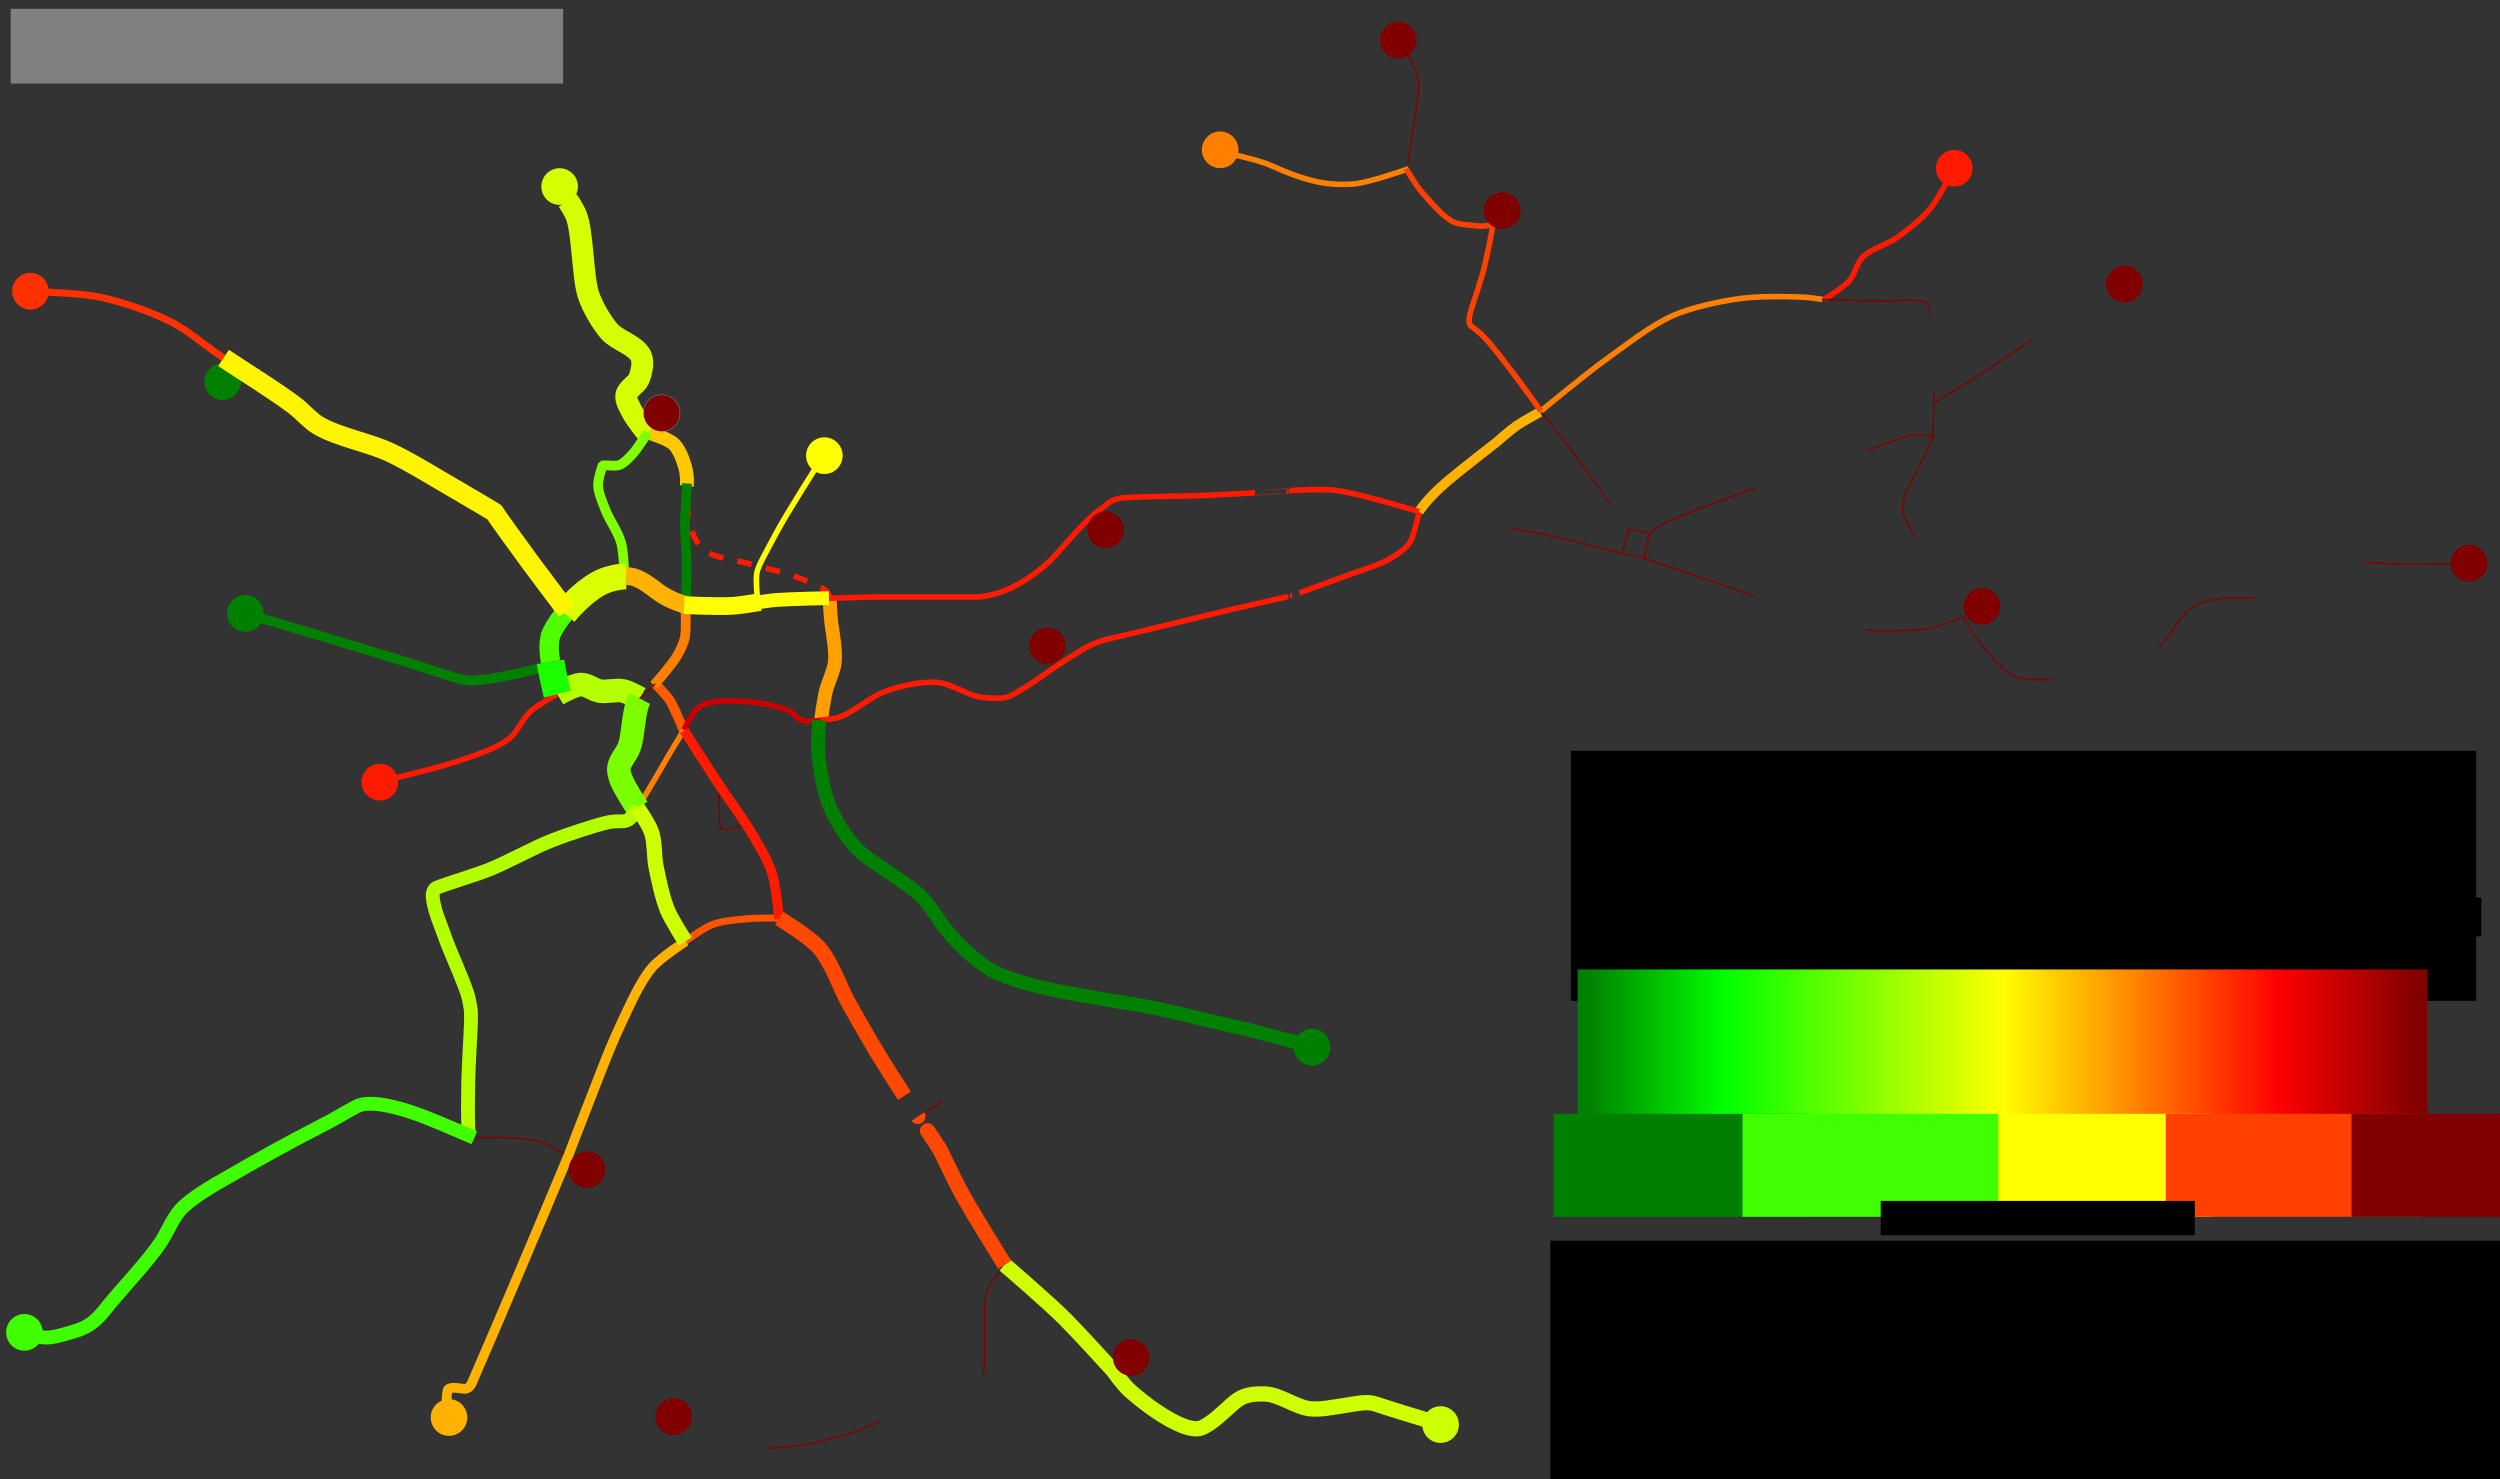 <?xml version="1.0" encoding="UTF-8" standalone="no"?>
<!-- Created with Inkscape (http://www.inkscape.org/) -->

<svg
   xmlns:dc="http://purl.org/dc/elements/1.1/"
   xmlns:cc="http://creativecommons.org/ns#"
   xmlns:rdf="http://www.w3.org/1999/02/22-rdf-syntax-ns#"
   xmlns:svg="http://www.w3.org/2000/svg"
   xmlns="http://www.w3.org/2000/svg"
   xmlns:xlink="http://www.w3.org/1999/xlink"
   xmlns:sodipodi="http://sodipodi.sourceforge.net/DTD/sodipodi-0.dtd"
   xmlns:inkscape="http://www.inkscape.org/namespaces/inkscape"
   width="1030"
   height="609.42"
   id="svg6870"
   version="1.1"
   inkscape:version="0.48.1 "
   sodipodi:docname="Gajoch.svg">
  <rect width="100%" height="100%" fill="#333333" stroke="none"/>
  <defs
     id="defs6872">
    <inkscape:perspective
       sodipodi:type="inkscape:persp3d"
       inkscape:vp_x="0 : 526.18109 : 1"
       inkscape:vp_y="0 : 1000 : 0"
       inkscape:vp_z="744.09448 : 526.18109 : 1"
       inkscape:persp3d-origin="372.04724 : 350.78739 : 1"
       id="perspective6878" />
    <inkscape:perspective
       id="perspective6781"
       inkscape:persp3d-origin="0.5 : 0.33333333 : 1"
       inkscape:vp_z="1 : 0.5 : 1"
       inkscape:vp_y="0 : 1000 : 0"
       inkscape:vp_x="0 : 0.5 : 1"
       sodipodi:type="inkscape:persp3d" />
    <inkscape:perspective
       id="perspective7065"
       inkscape:persp3d-origin="0.5 : 0.33333333 : 1"
       inkscape:vp_z="1 : 0.5 : 1"
       inkscape:vp_y="0 : 1000 : 0"
       inkscape:vp_x="0 : 0.5 : 1"
       sodipodi:type="inkscape:persp3d" />
    <inkscape:perspective
       id="perspective8115"
       inkscape:persp3d-origin="0.5 : 0.33333333 : 1"
       inkscape:vp_z="1 : 0.5 : 1"
       inkscape:vp_y="0 : 1000 : 0"
       inkscape:vp_x="0 : 0.5 : 1"
       sodipodi:type="inkscape:persp3d" />
    <inkscape:perspective
       id="perspective8115-0"
       inkscape:persp3d-origin="0.5 : 0.33333333 : 1"
       inkscape:vp_z="1 : 0.5 : 1"
       inkscape:vp_y="0 : 1000 : 0"
       inkscape:vp_x="0 : 0.5 : 1"
       sodipodi:type="inkscape:persp3d" />
    <inkscape:perspective
       id="perspective8115-1"
       inkscape:persp3d-origin="0.5 : 0.33333333 : 1"
       inkscape:vp_z="1 : 0.5 : 1"
       inkscape:vp_y="0 : 1000 : 0"
       inkscape:vp_x="0 : 0.5 : 1"
       sodipodi:type="inkscape:persp3d" />
    <inkscape:perspective
       id="perspective8115-9"
       inkscape:persp3d-origin="0.5 : 0.33333333 : 1"
       inkscape:vp_z="1 : 0.5 : 1"
       inkscape:vp_y="0 : 1000 : 0"
       inkscape:vp_x="0 : 0.5 : 1"
       sodipodi:type="inkscape:persp3d" />
    <inkscape:perspective
       id="perspective8115-90"
       inkscape:persp3d-origin="0.5 : 0.33333333 : 1"
       inkscape:vp_z="1 : 0.5 : 1"
       inkscape:vp_y="0 : 1000 : 0"
       inkscape:vp_x="0 : 0.5 : 1"
       sodipodi:type="inkscape:persp3d" />
    <inkscape:perspective
       id="perspective8115-17"
       inkscape:persp3d-origin="0.5 : 0.33333333 : 1"
       inkscape:vp_z="1 : 0.5 : 1"
       inkscape:vp_y="0 : 1000 : 0"
       inkscape:vp_x="0 : 0.5 : 1"
       sodipodi:type="inkscape:persp3d" />
    <inkscape:perspective
       id="perspective8115-11"
       inkscape:persp3d-origin="0.5 : 0.33333333 : 1"
       inkscape:vp_z="1 : 0.5 : 1"
       inkscape:vp_y="0 : 1000 : 0"
       inkscape:vp_x="0 : 0.5 : 1"
       sodipodi:type="inkscape:persp3d" />
    <inkscape:perspective
       id="perspective8115-7"
       inkscape:persp3d-origin="0.5 : 0.33333333 : 1"
       inkscape:vp_z="1 : 0.5 : 1"
       inkscape:vp_y="0 : 1000 : 0"
       inkscape:vp_x="0 : 0.5 : 1"
       sodipodi:type="inkscape:persp3d" />
    <inkscape:perspective
       id="perspective8115-73"
       inkscape:persp3d-origin="0.5 : 0.33333333 : 1"
       inkscape:vp_z="1 : 0.5 : 1"
       inkscape:vp_y="0 : 1000 : 0"
       inkscape:vp_x="0 : 0.5 : 1"
       sodipodi:type="inkscape:persp3d" />
    <inkscape:perspective
       id="perspective8115-6"
       inkscape:persp3d-origin="0.5 : 0.33333333 : 1"
       inkscape:vp_z="1 : 0.5 : 1"
       inkscape:vp_y="0 : 1000 : 0"
       inkscape:vp_x="0 : 0.5 : 1"
       sodipodi:type="inkscape:persp3d" />
    <inkscape:perspective
       id="perspective8115-94"
       inkscape:persp3d-origin="0.5 : 0.33333333 : 1"
       inkscape:vp_z="1 : 0.5 : 1"
       inkscape:vp_y="0 : 1000 : 0"
       inkscape:vp_x="0 : 0.5 : 1"
       sodipodi:type="inkscape:persp3d" />
    <inkscape:perspective
       id="perspective8115-12"
       inkscape:persp3d-origin="0.5 : 0.33333333 : 1"
       inkscape:vp_z="1 : 0.5 : 1"
       inkscape:vp_y="0 : 1000 : 0"
       inkscape:vp_x="0 : 0.5 : 1"
       sodipodi:type="inkscape:persp3d" />
    <inkscape:perspective
       id="perspective8115-908"
       inkscape:persp3d-origin="0.5 : 0.33333333 : 1"
       inkscape:vp_z="1 : 0.5 : 1"
       inkscape:vp_y="0 : 1000 : 0"
       inkscape:vp_x="0 : 0.5 : 1"
       sodipodi:type="inkscape:persp3d" />
    <inkscape:perspective
       id="perspective8115-09"
       inkscape:persp3d-origin="0.5 : 0.33333333 : 1"
       inkscape:vp_z="1 : 0.5 : 1"
       inkscape:vp_y="0 : 1000 : 0"
       inkscape:vp_x="0 : 0.5 : 1"
       sodipodi:type="inkscape:persp3d" />
    <inkscape:perspective
       id="perspective8115-8"
       inkscape:persp3d-origin="0.5 : 0.33333333 : 1"
       inkscape:vp_z="1 : 0.5 : 1"
       inkscape:vp_y="0 : 1000 : 0"
       inkscape:vp_x="0 : 0.5 : 1"
       sodipodi:type="inkscape:persp3d" />
    <inkscape:perspective
       id="perspective8115-115"
       inkscape:persp3d-origin="0.5 : 0.33333333 : 1"
       inkscape:vp_z="1 : 0.5 : 1"
       inkscape:vp_y="0 : 1000 : 0"
       inkscape:vp_x="0 : 0.5 : 1"
       sodipodi:type="inkscape:persp3d" />
    <inkscape:perspective
       id="perspective8115-4"
       inkscape:persp3d-origin="0.5 : 0.33333333 : 1"
       inkscape:vp_z="1 : 0.5 : 1"
       inkscape:vp_y="0 : 1000 : 0"
       inkscape:vp_x="0 : 0.5 : 1"
       sodipodi:type="inkscape:persp3d" />
    <inkscape:perspective
       id="perspective8115-03"
       inkscape:persp3d-origin="0.5 : 0.33333333 : 1"
       inkscape:vp_z="1 : 0.5 : 1"
       inkscape:vp_y="0 : 1000 : 0"
       inkscape:vp_x="0 : 0.5 : 1"
       sodipodi:type="inkscape:persp3d" />
    <inkscape:perspective
       id="perspective8115-44"
       inkscape:persp3d-origin="0.5 : 0.33333333 : 1"
       inkscape:vp_z="1 : 0.5 : 1"
       inkscape:vp_y="0 : 1000 : 0"
       inkscape:vp_x="0 : 0.5 : 1"
       sodipodi:type="inkscape:persp3d" />
    <inkscape:perspective
       id="perspective8115-76"
       inkscape:persp3d-origin="0.5 : 0.33333333 : 1"
       inkscape:vp_z="1 : 0.5 : 1"
       inkscape:vp_y="0 : 1000 : 0"
       inkscape:vp_x="0 : 0.5 : 1"
       sodipodi:type="inkscape:persp3d" />
    <inkscape:perspective
       id="perspective8115-75"
       inkscape:persp3d-origin="0.5 : 0.33333333 : 1"
       inkscape:vp_z="1 : 0.5 : 1"
       inkscape:vp_y="0 : 1000 : 0"
       inkscape:vp_x="0 : 0.5 : 1"
       sodipodi:type="inkscape:persp3d" />
    <inkscape:perspective
       id="perspective8115-85"
       inkscape:persp3d-origin="0.5 : 0.33333333 : 1"
       inkscape:vp_z="1 : 0.5 : 1"
       inkscape:vp_y="0 : 1000 : 0"
       inkscape:vp_x="0 : 0.5 : 1"
       sodipodi:type="inkscape:persp3d" />
    <inkscape:perspective
       id="perspective8333"
       inkscape:persp3d-origin="0.5 : 0.33333333 : 1"
       inkscape:vp_z="1 : 0.5 : 1"
       inkscape:vp_y="0 : 1000 : 0"
       inkscape:vp_x="0 : 0.5 : 1"
       sodipodi:type="inkscape:persp3d" />
    <inkscape:perspective
       id="perspective8333-8"
       inkscape:persp3d-origin="0.5 : 0.33333333 : 1"
       inkscape:vp_z="1 : 0.5 : 1"
       inkscape:vp_y="0 : 1000 : 0"
       inkscape:vp_x="0 : 0.5 : 1"
       sodipodi:type="inkscape:persp3d" />
    <inkscape:perspective
       id="perspective8333-9"
       inkscape:persp3d-origin="0.5 : 0.33333333 : 1"
       inkscape:vp_z="1 : 0.5 : 1"
       inkscape:vp_y="0 : 1000 : 0"
       inkscape:vp_x="0 : 0.5 : 1"
       sodipodi:type="inkscape:persp3d" />
    <inkscape:perspective
       id="perspective8370"
       inkscape:persp3d-origin="0.5 : 0.33333333 : 1"
       inkscape:vp_z="1 : 0.5 : 1"
       inkscape:vp_y="0 : 1000 : 0"
       inkscape:vp_x="0 : 0.5 : 1"
       sodipodi:type="inkscape:persp3d" />
    <inkscape:perspective
       id="perspective8370-3"
       inkscape:persp3d-origin="0.5 : 0.33333333 : 1"
       inkscape:vp_z="1 : 0.5 : 1"
       inkscape:vp_y="0 : 1000 : 0"
       inkscape:vp_x="0 : 0.5 : 1"
       sodipodi:type="inkscape:persp3d" />
    <inkscape:perspective
       id="perspective8370-8"
       inkscape:persp3d-origin="0.5 : 0.33333333 : 1"
       inkscape:vp_z="1 : 0.5 : 1"
       inkscape:vp_y="0 : 1000 : 0"
       inkscape:vp_x="0 : 0.5 : 1"
       sodipodi:type="inkscape:persp3d" />
    <inkscape:perspective
       id="perspective8370-1"
       inkscape:persp3d-origin="0.5 : 0.33333333 : 1"
       inkscape:vp_z="1 : 0.5 : 1"
       inkscape:vp_y="0 : 1000 : 0"
       inkscape:vp_x="0 : 0.5 : 1"
       sodipodi:type="inkscape:persp3d" />
    <inkscape:perspective
       id="perspective8370-9"
       inkscape:persp3d-origin="0.5 : 0.33333333 : 1"
       inkscape:vp_z="1 : 0.5 : 1"
       inkscape:vp_y="0 : 1000 : 0"
       inkscape:vp_x="0 : 0.5 : 1"
       sodipodi:type="inkscape:persp3d" />
    <inkscape:perspective
       id="perspective8370-4"
       inkscape:persp3d-origin="0.5 : 0.33333333 : 1"
       inkscape:vp_z="1 : 0.5 : 1"
       inkscape:vp_y="0 : 1000 : 0"
       inkscape:vp_x="0 : 0.5 : 1"
       sodipodi:type="inkscape:persp3d" />
    <inkscape:perspective
       id="perspective8370-33"
       inkscape:persp3d-origin="0.5 : 0.33333333 : 1"
       inkscape:vp_z="1 : 0.5 : 1"
       inkscape:vp_y="0 : 1000 : 0"
       inkscape:vp_x="0 : 0.5 : 1"
       sodipodi:type="inkscape:persp3d" />
    <inkscape:perspective
       id="perspective8370-6"
       inkscape:persp3d-origin="0.5 : 0.33333333 : 1"
       inkscape:vp_z="1 : 0.5 : 1"
       inkscape:vp_y="0 : 1000 : 0"
       inkscape:vp_x="0 : 0.5 : 1"
       sodipodi:type="inkscape:persp3d" />
    <inkscape:perspective
       id="perspective8370-48"
       inkscape:persp3d-origin="0.5 : 0.33333333 : 1"
       inkscape:vp_z="1 : 0.5 : 1"
       inkscape:vp_y="0 : 1000 : 0"
       inkscape:vp_x="0 : 0.5 : 1"
       sodipodi:type="inkscape:persp3d" />
    <inkscape:perspective
       id="perspective8370-89"
       inkscape:persp3d-origin="0.5 : 0.33333333 : 1"
       inkscape:vp_z="1 : 0.5 : 1"
       inkscape:vp_y="0 : 1000 : 0"
       inkscape:vp_x="0 : 0.5 : 1"
       sodipodi:type="inkscape:persp3d" />
    <inkscape:perspective
       id="perspective8370-7"
       inkscape:persp3d-origin="0.5 : 0.33333333 : 1"
       inkscape:vp_z="1 : 0.5 : 1"
       inkscape:vp_y="0 : 1000 : 0"
       inkscape:vp_x="0 : 0.5 : 1"
       sodipodi:type="inkscape:persp3d" />
    <inkscape:perspective
       id="perspective8370-43"
       inkscape:persp3d-origin="0.5 : 0.33333333 : 1"
       inkscape:vp_z="1 : 0.5 : 1"
       inkscape:vp_y="0 : 1000 : 0"
       inkscape:vp_x="0 : 0.5 : 1"
       sodipodi:type="inkscape:persp3d" />
    <inkscape:perspective
       id="perspective8370-30"
       inkscape:persp3d-origin="0.5 : 0.33333333 : 1"
       inkscape:vp_z="1 : 0.5 : 1"
       inkscape:vp_y="0 : 1000 : 0"
       inkscape:vp_x="0 : 0.5 : 1"
       sodipodi:type="inkscape:persp3d" />
    <inkscape:perspective
       id="perspective8370-2"
       inkscape:persp3d-origin="0.5 : 0.33333333 : 1"
       inkscape:vp_z="1 : 0.5 : 1"
       inkscape:vp_y="0 : 1000 : 0"
       inkscape:vp_x="0 : 0.5 : 1"
       sodipodi:type="inkscape:persp3d" />
    <inkscape:perspective
       id="perspective8370-40"
       inkscape:persp3d-origin="0.5 : 0.33333333 : 1"
       inkscape:vp_z="1 : 0.5 : 1"
       inkscape:vp_y="0 : 1000 : 0"
       inkscape:vp_x="0 : 0.5 : 1"
       sodipodi:type="inkscape:persp3d" />
    <inkscape:perspective
       id="perspective8370-94"
       inkscape:persp3d-origin="0.5 : 0.33333333 : 1"
       inkscape:vp_z="1 : 0.5 : 1"
       inkscape:vp_y="0 : 1000 : 0"
       inkscape:vp_x="0 : 0.5 : 1"
       sodipodi:type="inkscape:persp3d" />
    <inkscape:perspective
       id="perspective8370-92"
       inkscape:persp3d-origin="0.5 : 0.33333333 : 1"
       inkscape:vp_z="1 : 0.5 : 1"
       inkscape:vp_y="0 : 1000 : 0"
       inkscape:vp_x="0 : 0.5 : 1"
       sodipodi:type="inkscape:persp3d" />
    <inkscape:perspective
       id="perspective8370-47"
       inkscape:persp3d-origin="0.5 : 0.33333333 : 1"
       inkscape:vp_z="1 : 0.5 : 1"
       inkscape:vp_y="0 : 1000 : 0"
       inkscape:vp_x="0 : 0.5 : 1"
       sodipodi:type="inkscape:persp3d" />
    <inkscape:perspective
       id="perspective8370-5"
       inkscape:persp3d-origin="0.5 : 0.33333333 : 1"
       inkscape:vp_z="1 : 0.5 : 1"
       inkscape:vp_y="0 : 1000 : 0"
       inkscape:vp_x="0 : 0.5 : 1"
       sodipodi:type="inkscape:persp3d" />
    <inkscape:perspective
       id="perspective8370-81"
       inkscape:persp3d-origin="0.5 : 0.33333333 : 1"
       inkscape:vp_z="1 : 0.5 : 1"
       inkscape:vp_y="0 : 1000 : 0"
       inkscape:vp_x="0 : 0.5 : 1"
       sodipodi:type="inkscape:persp3d" />
    <inkscape:perspective
       id="perspective8370-36"
       inkscape:persp3d-origin="0.5 : 0.33333333 : 1"
       inkscape:vp_z="1 : 0.5 : 1"
       inkscape:vp_y="0 : 1000 : 0"
       inkscape:vp_x="0 : 0.5 : 1"
       sodipodi:type="inkscape:persp3d" />
    <inkscape:perspective
       id="perspective8370-0"
       inkscape:persp3d-origin="0.5 : 0.33333333 : 1"
       inkscape:vp_z="1 : 0.5 : 1"
       inkscape:vp_y="0 : 1000 : 0"
       inkscape:vp_x="0 : 0.5 : 1"
       sodipodi:type="inkscape:persp3d" />
    <inkscape:perspective
       id="perspective8370-10"
       inkscape:persp3d-origin="0.5 : 0.33333333 : 1"
       inkscape:vp_z="1 : 0.5 : 1"
       inkscape:vp_y="0 : 1000 : 0"
       inkscape:vp_x="0 : 0.5 : 1"
       sodipodi:type="inkscape:persp3d" />
    <inkscape:perspective
       id="perspective8370-11"
       inkscape:persp3d-origin="0.5 : 0.33333333 : 1"
       inkscape:vp_z="1 : 0.5 : 1"
       inkscape:vp_y="0 : 1000 : 0"
       inkscape:vp_x="0 : 0.5 : 1"
       sodipodi:type="inkscape:persp3d" />
    <inkscape:perspective
       id="perspective8370-85"
       inkscape:persp3d-origin="0.5 : 0.33333333 : 1"
       inkscape:vp_z="1 : 0.5 : 1"
       inkscape:vp_y="0 : 1000 : 0"
       inkscape:vp_x="0 : 0.5 : 1"
       sodipodi:type="inkscape:persp3d" />
    <inkscape:perspective
       id="perspective8370-64"
       inkscape:persp3d-origin="0.5 : 0.33333333 : 1"
       inkscape:vp_z="1 : 0.5 : 1"
       inkscape:vp_y="0 : 1000 : 0"
       inkscape:vp_x="0 : 0.5 : 1"
       sodipodi:type="inkscape:persp3d" />
    <inkscape:perspective
       id="perspective8370-25"
       inkscape:persp3d-origin="0.5 : 0.33333333 : 1"
       inkscape:vp_z="1 : 0.5 : 1"
       inkscape:vp_y="0 : 1000 : 0"
       inkscape:vp_x="0 : 0.5 : 1"
       sodipodi:type="inkscape:persp3d" />
    <inkscape:perspective
       id="perspective8370-62"
       inkscape:persp3d-origin="0.5 : 0.33333333 : 1"
       inkscape:vp_z="1 : 0.5 : 1"
       inkscape:vp_y="0 : 1000 : 0"
       inkscape:vp_x="0 : 0.5 : 1"
       sodipodi:type="inkscape:persp3d" />
    <inkscape:perspective
       id="perspective8370-472"
       inkscape:persp3d-origin="0.5 : 0.33333333 : 1"
       inkscape:vp_z="1 : 0.5 : 1"
       inkscape:vp_y="0 : 1000 : 0"
       inkscape:vp_x="0 : 0.5 : 1"
       sodipodi:type="inkscape:persp3d" />
    <inkscape:perspective
       id="perspective8370-06"
       inkscape:persp3d-origin="0.5 : 0.33333333 : 1"
       inkscape:vp_z="1 : 0.5 : 1"
       inkscape:vp_y="0 : 1000 : 0"
       inkscape:vp_x="0 : 0.5 : 1"
       sodipodi:type="inkscape:persp3d" />
    <inkscape:perspective
       id="perspective8370-99"
       inkscape:persp3d-origin="0.5 : 0.33333333 : 1"
       inkscape:vp_z="1 : 0.5 : 1"
       inkscape:vp_y="0 : 1000 : 0"
       inkscape:vp_x="0 : 0.5 : 1"
       sodipodi:type="inkscape:persp3d" />
    <inkscape:perspective
       id="perspective8370-813"
       inkscape:persp3d-origin="0.5 : 0.33333333 : 1"
       inkscape:vp_z="1 : 0.5 : 1"
       inkscape:vp_y="0 : 1000 : 0"
       inkscape:vp_x="0 : 0.5 : 1"
       sodipodi:type="inkscape:persp3d" />
    <inkscape:perspective
       id="perspective8370-103"
       inkscape:persp3d-origin="0.5 : 0.33333333 : 1"
       inkscape:vp_z="1 : 0.5 : 1"
       inkscape:vp_y="0 : 1000 : 0"
       inkscape:vp_x="0 : 0.5 : 1"
       sodipodi:type="inkscape:persp3d" />
    <inkscape:perspective
       id="perspective8370-03"
       inkscape:persp3d-origin="0.5 : 0.33333333 : 1"
       inkscape:vp_z="1 : 0.5 : 1"
       inkscape:vp_y="0 : 1000 : 0"
       inkscape:vp_x="0 : 0.5 : 1"
       sodipodi:type="inkscape:persp3d" />
    <inkscape:perspective
       id="perspective8370-19"
       inkscape:persp3d-origin="0.5 : 0.33333333 : 1"
       inkscape:vp_z="1 : 0.5 : 1"
       inkscape:vp_y="0 : 1000 : 0"
       inkscape:vp_x="0 : 0.5 : 1"
       sodipodi:type="inkscape:persp3d" />
    <inkscape:perspective
       id="perspective8370-93"
       inkscape:persp3d-origin="0.5 : 0.33333333 : 1"
       inkscape:vp_z="1 : 0.5 : 1"
       inkscape:vp_y="0 : 1000 : 0"
       inkscape:vp_x="0 : 0.5 : 1"
       sodipodi:type="inkscape:persp3d" />
    <inkscape:perspective
       id="perspective8370-80"
       inkscape:persp3d-origin="0.5 : 0.33333333 : 1"
       inkscape:vp_z="1 : 0.5 : 1"
       inkscape:vp_y="0 : 1000 : 0"
       inkscape:vp_x="0 : 0.5 : 1"
       sodipodi:type="inkscape:persp3d" />
    <inkscape:perspective
       id="perspective8370-66"
       inkscape:persp3d-origin="0.5 : 0.33333333 : 1"
       inkscape:vp_z="1 : 0.5 : 1"
       inkscape:vp_y="0 : 1000 : 0"
       inkscape:vp_x="0 : 0.5 : 1"
       sodipodi:type="inkscape:persp3d" />
    <inkscape:perspective
       id="perspective8370-00"
       inkscape:persp3d-origin="0.5 : 0.33333333 : 1"
       inkscape:vp_z="1 : 0.5 : 1"
       inkscape:vp_y="0 : 1000 : 0"
       inkscape:vp_x="0 : 0.5 : 1"
       sodipodi:type="inkscape:persp3d" />
    <inkscape:perspective
       id="perspective6420"
       inkscape:persp3d-origin="0.5 : 0.33333333 : 1"
       inkscape:vp_z="1 : 0.5 : 1"
       inkscape:vp_y="0 : 1000 : 0"
       inkscape:vp_x="0 : 0.5 : 1"
       sodipodi:type="inkscape:persp3d" />
    <inkscape:perspective
       id="perspective6442"
       inkscape:persp3d-origin="0.5 : 0.33333333 : 1"
       inkscape:vp_z="1 : 0.5 : 1"
       inkscape:vp_y="0 : 1000 : 0"
       inkscape:vp_x="0 : 0.5 : 1"
       sodipodi:type="inkscape:persp3d" />
    <inkscape:perspective
       id="perspective6442-4"
       inkscape:persp3d-origin="0.5 : 0.33333333 : 1"
       inkscape:vp_z="1 : 0.5 : 1"
       inkscape:vp_y="0 : 1000 : 0"
       inkscape:vp_x="0 : 0.5 : 1"
       sodipodi:type="inkscape:persp3d" />
    <inkscape:perspective
       id="perspective6473"
       inkscape:persp3d-origin="0.5 : 0.33333333 : 1"
       inkscape:vp_z="1 : 0.5 : 1"
       inkscape:vp_y="0 : 1000 : 0"
       inkscape:vp_x="0 : 0.5 : 1"
       sodipodi:type="inkscape:persp3d" />
    <linearGradient
       inkscape:collect="always"
       xlink:href="#linearGradient6332"
       id="linearGradient3943"
       gradientUnits="userSpaceOnUse"
       gradientTransform="matrix(0.998,0,0,1.456,-1106.7,117.065)"
       x1="683.419"
       y1="364.76"
       x2="683.419"
       y2="600.935" />
    <linearGradient
       id="linearGradient6332">
      <stop
         id="stop6356"
         offset="0"
         style="stop-color:#007f00;stop-opacity:1;" />
      <stop
         id="stop6350"
         offset="0.167"
         style="stop-color:#00ff00;stop-opacity:1;" />
      <stop
         style="stop-color:#ffff00;stop-opacity:1;"
         offset="0.5"
         id="stop6352" />
      <stop
         id="stop6358"
         offset="0.83"
         style="stop-color:#ff0000;stop-opacity:1;" />
      <stop
         style="stop-color:#800000;stop-opacity:1;"
         offset="1"
         id="stop6336" />
    </linearGradient>
    <linearGradient
       inkscape:collect="always"
       xlink:href="#linearGradient6332"
       id="linearGradient3364"
       gradientUnits="userSpaceOnUse"
       gradientTransform="matrix(0.998,0,0,1.456,-814.724,-2055.296)"
       x1="683.419"
       y1="364.76"
       x2="683.419"
       y2="600.935" />
  </defs>
  <sodipodi:namedview
     id="base"
     pagecolor="#ffffff"
     bordercolor="#666666"
     borderopacity="1.0"
     inkscape:pageopacity="1"
     inkscape:pageshadow="2"
     inkscape:zoom="0.99999996"
     inkscape:cx="663.49277"
     inkscape:cy="503.96935"
     inkscape:document-units="px"
     inkscape:current-layer="layer1"
     showgrid="false"
     inkscape:window-width="1366"
     inkscape:window-height="721"
     inkscape:window-x="-4"
     inkscape:window-y="-4"
     inkscape:window-maximized="1" />
  <g
     inkscape:label="Layer 1"
     inkscape:groupmode="layer"
     id="layer1"
     transform="translate(2177.361,296.932)">
    <path
       style="color:#000000;fill:none;stroke:#ff1a00;stroke-width:2.3;stroke-linecap:butt;stroke-linejoin:miter;stroke-miterlimit:4;stroke-opacity:1;stroke-dasharray:6, 6;stroke-dashoffset:0;marker:none;visibility:visible;display:inline;overflow:visible;enable-background:accumulate"
       d="m -1835.533,-50.605 c 0,0 -0.434,-2.262 -2.021,-3.329 -3.199,-2.149 -8.229,-3.966 -11.652,-5.27 -5.699,-2.17 -13.712,-3.802 -19.568,-5.503 -5.518,-1.603 -13.706,-2.113 -18.345,-5.503 -2.661,-1.945 -4.584,-5.946 -5.643,-9.068 -1.768,-5.212 -1.625,-17.868 -1.625,-17.868"
       id="path31"
       sodipodi:nodetypes="csssssc" />
    <path
       style="color:#000000;fill:none;stroke:#b4ff00;stroke-width:9.7;stroke-linecap:butt;stroke-linejoin:miter;stroke-miterlimit:4;stroke-opacity:1;stroke-dasharray:none;stroke-dashoffset:0;marker:none;visibility:visible;display:inline;overflow:visible;enable-background:accumulate"
       d="m -1913.801,-9.183 c 0,0 -4.739,-2.715 -7.122,-3.147 -2.534,-0.459 -6.549,0.515 -9.101,0.179 -2.502,-0.33 -5.427,-2.822 -7.949,-2.752 -3.171,0.089 -9.784,4.012 -9.784,4.012"
       id="path40"
       sodipodi:nodetypes="csssc" />
    <path
       style="color:#000000;fill:none;stroke:#ffc800;stroke-width:5.7;stroke-linecap:butt;stroke-linejoin:miter;stroke-miterlimit:4;stroke-opacity:1;stroke-dasharray:none;stroke-dashoffset:0;marker:none;visibility:visible;display:inline;overflow:visible;enable-background:accumulate"
       d="m -1910.746,-118.857 c 0,0 8.383,2.398 10.992,4.892 2.224,2.126 3.722,6.22 4.586,9.172 1.218,4.161 0.772,8.101 0.772,8.101"
       id="path30"
       sodipodi:nodetypes="csss" />
    <path
       style="color:#000000;fill:none;stroke:#ffff00;stroke-width:2.3;stroke-linecap:butt;stroke-linejoin:miter;stroke-miterlimit:4;stroke-opacity:1;stroke-dasharray:none;stroke-dashoffset:0;marker:none;visibility:visible;display:inline;overflow:visible;enable-background:accumulate"
       d="m -1865.205,-49.109 c 0,0 -0.93,-8.624 -0.306,-11.961 0.504,-2.696 3.479,-7.798 7.949,-16.205 4.625,-8.696 17.103,-28.147 17.103,-28.147"
       id="path52"
       sodipodi:nodetypes="cssc" />
    <path
       style="color:#000000;fill:none;stroke:#ff9f00;stroke-width:5.7;stroke-linecap:butt;stroke-linejoin:miter;stroke-miterlimit:4;stroke-opacity:1;stroke-dasharray:none;stroke-dashoffset:0;marker:none;visibility:visible;display:inline;overflow:visible;enable-background:accumulate"
       d="m -1839.105,-0.029 c 0,0 1.152,-9.261 2.301,-13.237 0.918,-3.177 2.946,-7.22 3.345,-10.504 0.566,-4.666 -0.636,-11.233 -1.312,-15.918 -0.489,-3.39 -0.772,-10.448 -0.772,-10.448"
       id="path36"
       sodipodi:nodetypes="csssc" />
    <path
       style="color:#000000;fill:none;stroke:#ff5b00;stroke-width:4.0;stroke-linecap:butt;stroke-linejoin:miter;stroke-miterlimit:4;stroke-opacity:1;stroke-dasharray:none;stroke-dashoffset:0;marker:none;visibility:visible;display:inline;overflow:visible;enable-background:accumulate"
       d="m -1895.724,3.893 c 0,0 -3.639,-8.951 -5.559,-12.069 -1.534,-2.491 -6.421,-7.338 -6.421,-7.338"
       id="path61"
       sodipodi:nodetypes="csc" />
    <path
       style="color:#000000;fill:none;stroke:#cc0000;stroke-width:2.3;stroke-linecap:butt;stroke-linejoin:miter;stroke-miterlimit:4;stroke-opacity:1;stroke-dasharray:none;stroke-dashoffset:0;marker:none;visibility:visible;display:inline;overflow:visible;enable-background:accumulate"
       d="m -1895.625,3.864 c 0,0 3.2,-6.97 5.781,-9.143 2.064,-1.738 5.347,-2.28 8.021,-2.644 4.457,-0.606 11.02,-0.086 15.522,0.395 4.402,0.471 9.369,1.762 13.397,3.147 2.645,0.91 3.229,3.047 5.184,3.973 2.589,1.227 8.679,0.173 8.679,0.173"
       id="path57"
       sodipodi:nodetypes="csssssc" />
    <path
       style="color:#000000;fill:none;stroke:#ff8000;stroke-width:2.3;stroke-linecap:butt;stroke-linejoin:miter;stroke-miterlimit:4;stroke-opacity:1;stroke-dasharray:none;stroke-dashoffset:0;marker:none;visibility:visible;display:inline;overflow:visible;enable-background:accumulate"
       d="m -1914.684,35.96 c 0,0 7.22,-11.916 10.037,-16.924 2.6,-4.621 9.083,-15.287 9.083,-15.287"
       id="path56"
       sodipodi:nodetypes="csc" />
    <path
       style="color:#000000;fill:none;stroke:#7bff00;stroke-width:9.7;stroke-linecap:butt;stroke-linejoin:miter;stroke-miterlimit:4;stroke-opacity:1;stroke-dasharray:none;stroke-dashoffset:0;marker:none;visibility:visible;display:inline;overflow:visible;enable-background:accumulate"
       d="m -1914.665,36.049 c 0,0 -5.284,-7.898 -6.798,-11.816 -0.538,-1.393 -1.124,-3.413 -0.917,-4.892 0.398,-2.844 3.345,-5.846 4.281,-8.561 1.93,-5.601 1.524,-14.75 4.28,-19.963"
       id="path43"
       sodipodi:nodetypes="cssss" />
    <path
       style="color:#000000;fill:none;stroke:#ff8000;stroke-width:4.0;stroke-linecap:butt;stroke-linejoin:miter;stroke-miterlimit:4;stroke-opacity:1;stroke-dasharray:none;stroke-dashoffset:0;marker:none;visibility:visible;display:inline;overflow:visible;enable-background:accumulate"
       d="m -1895.023,-47.636 c 0,0 0.531,9.369 -0.145,13.166 -0.454,2.549 -2.049,5.718 -3.363,7.949 -2.189,3.715 -9.422,11.868 -9.422,11.868"
       id="path44"
       sodipodi:nodetypes="cssc" />
    <path
       style="color:#000000;fill:none;stroke:#800000;stroke-width:0.6;stroke-linecap:butt;stroke-linejoin:miter;stroke-miterlimit:4;stroke-opacity:1;stroke-dasharray:48,48;stroke-dashoffset:0;marker:none;visibility:visible;display:inline;overflow:visible;enable-background:accumulate"
       d="m -1913.819,-9.093 6.331,-6.025"
       id="path39"
       sodipodi:nodetypes="cc" />
    <path
       style="color:#000000;fill:none;stroke:#ff5400;stroke-width:2.9;stroke-linecap:butt;stroke-linejoin:miter;stroke-miterlimit:4;stroke-opacity:1;stroke-dasharray:none;stroke-dashoffset:0;marker:none;visibility:visible;display:inline;overflow:visible;enable-background:accumulate"
       d="m -1895.168,91.013 c 0,0 7.812,-5.841 11.618,-7.159 4.903,-1.698 11.946,-2.078 17.122,-2.446 2.928,-0.208 9.784,0 9.784,0"
       id="path48"
       sodipodi:nodetypes="cssc" />
    <path
       style="color:#000000;fill:none;stroke:#800000;stroke-width:0.6;stroke-linecap:butt;stroke-linejoin:miter;stroke-miterlimit:4;stroke-opacity:1;stroke-dasharray:48,48;stroke-dashoffset:0;marker:none;visibility:visible;display:inline;overflow:visible;enable-background:accumulate"
       d="m -1881.345,26.448 c 0,0 0.336,8.628 0.502,16.585 0.018,0.835 1.471,2.035 2.289,1.867 6.836,-1.404 8.7,-1.797 8.7,-1.797"
       id="path55"
       sodipodi:nodetypes="cssc" />
    <path
       id="path6"
       style="color:#000000;fill:none;stroke:#800000;stroke-width:0.6;stroke-linecap:butt;stroke-linejoin:miter;stroke-miterlimit:4;stroke-opacity:1;stroke-dasharray:48,48;stroke-dashoffset:0;marker:none;visibility:visible;display:inline;overflow:visible;enable-background:accumulate"
       d="m -1763.173,224.281 c 0,0 -6.36,7.123 -7.556,10.614 -1.727,5.039 -0.649,12.413 -0.917,17.733 -0.282,5.595 0.873,14.265 -1.572,19.305 -1.646,3.393 -6.77,5.92 -10.264,7.339 -9.603,3.897 -17.947,4.721 -25.465,7.294 -5.141,1.759 -14.785,6.071 -16.984,6.726 -1.919,0.572 -13.633,3.982 -19.706,4.892 -6.451,0.967 -15.253,2.159 -21.708,1.223 -8.872,-1.287 -28.129,-10.09 -28.129,-10.09"
       sodipodi:nodetypes="cssssssssc" />
    <path
       id="path5"
       style="color:#000000;fill:none;stroke:#ceff00;stroke-width:6.3;stroke-linecap:butt;stroke-linejoin:miter;stroke-miterlimit:4;stroke-opacity:1;stroke-dasharray:none;stroke-dashoffset:0;marker:none;visibility:visible;display:inline;overflow:visible;enable-background:accumulate"
       d="m -1583.61,289.929 c 0,0 -21.98,-6.658 -26.818,-8.343 -3.815,-1.328 -7.464,-0.266 -13.453,0.612 -4.21,0.617 -9.304,1.708 -13.541,1.311 -5.863,-0.55 -12.766,-5.912 -18.651,-6.115 -7.598,-0.261 -10.254,1.158 -14.11,4.63 -3.23,2.908 -8.39,7.995 -12.491,9.435 -1.826,0.641 -4.595,0.028 -6.421,-0.611 -7.756,-2.716 -16.791,-9.521 -22.931,-14.982 -2.322,-2.065 -6.639,-7.949 -6.785,-8.154 -0.146,-0.204 -13.503,-14.898 -19.509,-20.936 -7.241,-7.28 -25.16,-22.627 -25.16,-22.627"
       sodipodi:nodetypes="csssssssscsc" />
    <path
       style="color:#000000;fill:none;stroke:#ff1a00;stroke-width:4.0;stroke-linecap:butt;stroke-linejoin:miter;stroke-miterlimit:4;stroke-opacity:1;stroke-dasharray:none;stroke-dashoffset:0;marker:none;visibility:visible;display:inline;overflow:visible;enable-background:accumulate"
       d="m -1895.474,4.054 c 0,0 9.14,14.381 13.147,20.485 4.425,6.742 10.896,15.367 14.982,22.32 2.66,4.527 6.325,10.6 7.949,15.593 1.81,5.564 3.057,19.262 3.057,19.262"
       id="path60"
       sodipodi:nodetypes="csssc" />
    <path
       style="color:#000000;fill:none;stroke:#008000;stroke-width:4.0;stroke-linecap:butt;stroke-linejoin:miter;stroke-miterlimit:4;stroke-opacity:1;stroke-dasharray:none;stroke-dashoffset:0;marker:none;visibility:visible;display:inline;overflow:visible;enable-background:accumulate"
       d="m -1894.863,-47.312 c 0,0 0.417,-12.623 0.38,-17.95 -0.037,-5.303 -0.842,-12.15 -0.633,-17.449 0.175,-4.454 0.798,-15.033 0.798,-15.033"
       id="path29"
       sodipodi:nodetypes="cssc" />
    <path
       style="color:#000000;fill:none;stroke:#800000;stroke-width:0.6;stroke-linecap:butt;stroke-linejoin:miter;stroke-miterlimit:4;stroke-opacity:1;stroke-dasharray:48,48;stroke-dashoffset:0;marker:none;visibility:visible;display:inline;overflow:visible;enable-background:accumulate"
       d="m -1508.09,-68.714 c 0,0 -22.82,-5.926 -32.715,-7.949 -12.026,-2.46 -27.393,-4.521 -39.433,-6.912 -3.601,-0.715 -12.85,-2.567 -12.85,-2.567"
       id="path13"
       sodipodi:nodetypes="cssc" />
    <path
       id="path17"
       style="color:#000000;fill:none;stroke:#ffb300;stroke-width:4.0;stroke-linecap:butt;stroke-linejoin:miter;stroke-miterlimit:4;stroke-opacity:1;stroke-dasharray:none;stroke-dashoffset:0;marker:none;visibility:visible;display:inline;overflow:visible;enable-background:accumulate"
       d="m -1542.946,-127.112 c 0,0 -6.774,3.634 -9.478,5.503 -2.628,1.817 -8.255,6.726 -8.432,6.903 -0.177,0.177 -13.876,10.725 -19.809,15.731 -9.162,7.731 -12.174,13.018 -12.174,13.018"
       sodipodi:nodetypes="cscsc" />
    <path
       style="color:#000000;fill:none;stroke:#800000;stroke-width:0.6;stroke-linecap:butt;stroke-linejoin:miter;stroke-miterlimit:4;stroke-opacity:1;stroke-dasharray:48,48;stroke-dashoffset:0;marker:none;visibility:visible;display:inline;overflow:visible;enable-background:accumulate"
       d="m -1598.286,-276.318 c 0,0 4.582,7.85 5.198,11.618 0.922,5.639 -1.125,13.287 -1.835,18.956 -0.691,5.525 -2.816,18.345 -2.816,18.345"
       id="path4"
       sodipodi:nodetypes="cssc" />
    <path
       style="color:#000000;fill:none;stroke:#ff8000;stroke-width:2.3;stroke-linecap:butt;stroke-linejoin:miter;stroke-miterlimit:4;stroke-opacity:1;stroke-dasharray:none;stroke-dashoffset:0;marker:none;visibility:visible;display:inline;overflow:visible;enable-background:accumulate"
       d="m -1542.946,-127.2 c 0,0 18.804,-15.62 27.212,-21.62 8.034,-5.734 18.485,-14.057 27.517,-18.039 7.796,-3.437 19.076,-5.871 27.517,-7.032 7.817,-1.075 18.412,-0.973 26.294,-0.612 2.398,0.11 7.949,0.917 7.949,0.917"
       id="path19"
       sodipodi:nodetypes="cssssc" />
    <path
       style="color:#000000;fill:none;stroke:#800000;stroke-width:0.6;stroke-linecap:butt;stroke-linejoin:miter;stroke-miterlimit:4;stroke-opacity:1;stroke-dasharray:48,48;stroke-dashoffset:0;marker:none;visibility:visible;display:inline;overflow:visible;enable-background:accumulate"
       d="m -1542.334,-127.112 c 0,0 11.068,13.795 15.593,19.874 3.42,4.593 7.668,10.941 11.007,15.593 2.45,3.413 9.459,12.887 9.459,12.887"
       id="path14"
       sodipodi:nodetypes="cssc" />
    <path
       style="color:#000000;fill:none;stroke:#800000;stroke-width:0.6;stroke-linecap:butt;stroke-linejoin:miter;stroke-miterlimit:4;stroke-opacity:1;stroke-dasharray:48,48;stroke-dashoffset:0;marker:none;visibility:visible;display:inline;overflow:visible;enable-background:accumulate"
       d="m -1506.201,-79.259 -2.732,10.396"
       id="path12a"
       sodipodi:nodetypes="cc" />
    <path
       style="color:#000000;fill:none;stroke:#800000;stroke-width:0.6;stroke-linecap:butt;stroke-linejoin:miter;stroke-miterlimit:4;stroke-opacity:1;stroke-dasharray:48,48;stroke-dashoffset:0;marker:none;visibility:visible;display:inline;overflow:visible;enable-background:accumulate"
       d="m -1497.612,-77.163 -8.82,-1.873"
       id="path11"
       sodipodi:nodetypes="cc" />
    <path
       style="color:#000000;fill:none;stroke:#800000;stroke-width:0.6;stroke-linecap:butt;stroke-linejoin:miter;stroke-miterlimit:4;stroke-opacity:1;stroke-dasharray:48,48;stroke-dashoffset:0;marker:none;visibility:visible;display:inline;overflow:visible;enable-background:accumulate"
       d="m -1509.313,-69.02 9.358,2.103"
       id="path10"
       sodipodi:nodetypes="cc" />
    <path
       style="color:#000000;fill:none;stroke:#800000;stroke-width:0.6;stroke-linecap:butt;stroke-linejoin:miter;stroke-miterlimit:4;stroke-opacity:1;stroke-dasharray:48,48;stroke-dashoffset:0;marker:none;visibility:visible;display:inline;overflow:visible;enable-background:accumulate"
       d="m -1497.88,-77.284 -2.15,10.626"
       id="path12"
       sodipodi:nodetypes="cc" />
    <path
       style="color:#000000;fill:none;stroke:#800000;stroke-width:0.6;stroke-linecap:butt;stroke-linejoin:miter;stroke-miterlimit:4;stroke-opacity:1;stroke-dasharray:48,48;stroke-dashoffset:0;marker:none;visibility:visible;display:inline;overflow:visible;enable-background:accumulate"
       d="m -1500.113,-66.964 c 0,0 20.971,7.073 29.935,10.174 9.925,3.432 23.03,8.383 33.021,11.618 7.372,2.387 17.097,6.226 24.766,7.338 8.533,1.238 20.176,0.994 28.74,0 4.774,-0.554 17.898,-6.106 17.898,-6.106"
       id="path16"
       sodipodi:nodetypes="cssssc" />
    <path
       style="color:#000000;fill:none;stroke:#800000;stroke-width:0.6;stroke-linecap:butt;stroke-linejoin:miter;stroke-miterlimit:4;stroke-opacity:1;stroke-dasharray:48,48;stroke-dashoffset:0;marker:none;visibility:visible;display:inline;overflow:visible;enable-background:accumulate"
       d="m -1498.075,-77.071 c 0,0 5.459,-4.094 8.422,-5.283 9.995,-4.01 23.556,-9.448 33.846,-12.961 11.15,-3.806 26.34,-8.252 37.476,-12.098 8.565,-2.959 19.99,-7.895 28.26,-10.221 2.831,-0.796 8.998,0.612 8.998,0.612"
       id="path15"
       sodipodi:nodetypes="cssssc" />
    <path
       id="path22"
       style="color:#000000;fill:none;stroke:#800000;stroke-width:0.6;stroke-linecap:butt;stroke-linejoin:miter;stroke-miterlimit:4;stroke-opacity:1;stroke-dasharray:48,48;stroke-dashoffset:0;marker:none;visibility:visible;display:inline;overflow:visible;enable-background:accumulate"
       d="m -1171.143,-64.577 c 4.397,-0.083 7.938,-0.163 7.938,-0.163 m -205.403,22.625 c 0,0 7.56,11.345 11.558,15.593 2.632,2.796 6.198,6.881 9.784,8.255 5.57,2.134 14.827,1.267 20.79,1.135 7.357,-0.162 14.505,2.244 20.793,-1.049 5.9,-3.09 14.117,-8.078 19.174,-13.365 3.893,-4.07 6.747,-11.086 11.443,-14.502 2.7,-1.964 6.287,-3.108 9.523,-3.843 5.994,-1.361 14.827,0.18 21.009,-1.091 6.225,-1.28 13.065,-3.628 18.564,-6.814 3.502,-2.03 8.771,-5.459 13.279,-6.552 7.496,-1.818 19.431,-0.037 27.778,-0.044 3.373,0 9.062,-0.096 13.77,-0.185"
       sodipodi:nodetypes="cccsssssssssssc" />
    <path
       style="color:#000000;fill:none;stroke:#800000;stroke-width:0.6;stroke-linecap:butt;stroke-linejoin:miter;stroke-miterlimit:4;stroke-opacity:1;stroke-dasharray:48,48;stroke-dashoffset:0;marker:none;visibility:visible;display:inline;overflow:visible;enable-background:accumulate"
       d="m -1380.593,-130.781 c 0,0 18.717,-11.622 26.6,-16.816 9.475,-6.243 21.52,-15.023 31.317,-20.748 4.675,-2.732 16.074,-8.604 16.074,-8.604"
       id="path23"
       sodipodi:nodetypes="cssc"
       inkscape:label="#path23" />
    <path
       id="path35"
       style="color:#000000;fill:none;stroke:#ff1a00;stroke-width:2.3;stroke-linecap:butt;stroke-linejoin:miter;stroke-miterlimit:4;stroke-opacity:1;stroke-dasharray:none;stroke-dashoffset:0;marker:none;visibility:visible;display:inline;overflow:visible;enable-background:accumulate"
       d="m -1592.783,-86.142 c 0,0 -11.089,-3.359 -15.899,-4.586 -5.736,-1.463 -13.378,-3.635 -19.262,-4.28 -5.471,-0.601 -19.654,0.262 -19.611,0.284 0.043,0.022 -22.534,1.444 -32.191,1.857 -10.172,0.435 -23.64,0.378 -33.807,0.917 -5.869,0.311 -7.364,2.682 -10.09,4.586 -6.965,4.866 -12.911,12.802 -19.874,20.179 -4.281,4.537 -11.19,9.536 -16.816,12.23 -4.114,1.97 -10.115,3.953 -14.676,3.975 -4.83,0.023 -17.122,0 -17.509,-0.017 -0.387,-0.017 -15.143,0.006 -21.933,0.017 -6.423,0.005 -21.535,0.545 -21.535,0.545"
       sodipodi:nodetypes="csssssssssccc" />
    <path
       style="color:#000000;fill:none;stroke:#ff8000;stroke-width:2.3;stroke-linecap:butt;stroke-linejoin:miter;stroke-miterlimit:4;stroke-opacity:1;stroke-dasharray:none;stroke-dashoffset:0;marker:none;visibility:visible;display:inline;overflow:visible;enable-background:accumulate"
       d="m -1668.652,-233.12 c 0,0 10.506,2.357 15.026,4.411 7.026,3.192 13.393,5.505 19.612,6.814 4.406,0.927 10.773,1.191 15.244,0.655 6.482,-0.776 21.707,-6.159 21.707,-6.159"
       id="path3"
       sodipodi:nodetypes="csssc" />
    <path
       style="color:#000000;fill:none;stroke:#ff4000;stroke-width:2.3;stroke-linecap:butt;stroke-linejoin:miter;stroke-miterlimit:4;stroke-opacity:1;stroke-dasharray:none;stroke-dashoffset:0;marker:none;visibility:visible;display:inline;overflow:visible;enable-background:accumulate"
       d="m -1542.64,-127.724 c 0,0 -8.012,-11.22 -11.618,-15.899 -3.463,-4.493 -7.966,-10.612 -11.924,-14.676 -1.77,-1.817 -2.218,-2.02 -5.111,-4.325 -1.65,-1.314 -0.286,-5.821 0.393,-7.818 1.746,-5.137 2.97,-9.079 4.151,-13.016 1.877,-6.255 4.52,-20.791 4.52,-20.791 0,0 -4.716,0.747 -6.705,0.393 -3.036,-0.539 -7.46,-0.342 -10.133,-1.88 -4.484,-2.58 -8.683,-7.768 -12.973,-12.622 -2.157,-2.441 -5.94,-9.042 -5.94,-9.042"
       id="path2"
       sodipodi:nodetypes="cssssscsssc"
       inkscape:connector-curvature="0" />
    <path
       id="path32"
       style="color:#000000;fill:none;stroke:#ff1a00;stroke-width:2.3;stroke-linecap:butt;stroke-linejoin:miter;stroke-miterlimit:4;stroke-opacity:1;stroke-dasharray:none;stroke-dashoffset:0;marker:none;visibility:visible;display:inline;overflow:visible;enable-background:accumulate"
       d="m -1839.124,-0.264 c 0,0 5.386,-0.431 7.551,-1.186 5.973,-2.084 12.437,-8.134 18.345,-10.396 6.402,-2.451 14.819,-4.322 21.665,-3.975 5.881,0.297 13.152,5.67 19.174,6.246 3.26,0.312 8.446,0.803 11.356,-0.699 8.292,-4.28 15.238,-10.04 21.795,-14.108 5.997,-3.721 10.952,-7.652 19.089,-9.436 8.163,-1.789 35.844,-8.676 51.234,-12.272 7.237,-1.691 24.154,-5.503 24.001,-5.503 -0.153,0 16.939,-6.133 24.175,-8.824 5.303,-1.972 12.597,-3.975 17.253,-7.075 2.808,-1.869 6.519,-3.985 7.949,-7.949 1.065,-2.951 2.752,-10.09 2.752,-10.09"
       sodipodi:nodetypes="cssssssssssssc" />
    <path
       style="fill:none;stroke:#d5ff00;stroke-width:9.0;stroke-linecap:butt;stroke-linejoin:miter;stroke-miterlimit:4;stroke-opacity:1;stroke-dasharray:none;display:inline"
       d="m -1943.446,-214.278 c 0,0 2.435,3.508 3.487,6.131 2.722,6.791 2.682,25.802 5.044,32.726 1.671,4.899 5.185,11.058 8.561,14.982 3.279,3.812 11.184,5.766 13.147,10.395 1.079,2.546 0.105,6.603 -0.917,9.172 -0.943,2.369 -4.787,4.21 -5.198,6.726 -0.359,2.205 1.419,5.048 2.446,7.032 1.45,2.803 6.115,8.561 6.115,8.561"
       id="path28"
       sodipodi:nodetypes="csssssssc" />
    <path
       style="color:#000000;fill:none;stroke:#ff1a00;stroke-width:2.3;stroke-linecap:butt;stroke-linejoin:miter;stroke-miterlimit:4;stroke-opacity:1;stroke-dasharray:none;stroke-dashoffset:0;marker:none;visibility:visible;display:inline;overflow:visible;enable-background:accumulate"
       d="m -1375.09,-222.2 c 0,0 -4.648,8.494 -7.338,11.618 -3.48,4.041 -9.092,8.549 -13.453,11.618 -3.963,2.79 -10.641,4.519 -14.064,7.949 -2.379,2.384 -3.271,7.262 -5.503,9.784 -2.566,2.898 -10.396,7.644 -10.396,7.644"
       id="path25"
       sodipodi:nodetypes="cssssc" />
    <path
       style="color:#000000;fill:none;stroke:#ffb300;stroke-width:4.0;stroke-linecap:butt;stroke-linejoin:miter;stroke-miterlimit:4;stroke-opacity:1;stroke-dasharray:none;stroke-dashoffset:0;marker:none;visibility:visible;display:inline;overflow:visible;enable-background:accumulate"
       d="m -1992.472,284.588 c 0,0 -1.634,-3.185 -0.484,-8.589 0.371,-1.744 3.831,-1.085 6.853,-0.726 1.192,0.142 2.5,-0.921 3.03,-2.136 4.166,-9.56 8.377,-19.447 11.468,-26.625 8.599,-19.966 28.218,-66.87 28.218,-66.87"
       id="path45"
       sodipodi:nodetypes="cssssc" />
    <path
       style="color:#000000;fill:none;stroke:#b3ff00;stroke-width:5.7;stroke-linecap:butt;stroke-linejoin:miter;stroke-miterlimit:4;stroke-opacity:1;stroke-dasharray:none;stroke-dashoffset:0;marker:none;visibility:visible;display:inline;overflow:visible;enable-background:accumulate"
       d="m -1914.557,35.565 c 0,0 -2.037,4.134 -3.848,5.179 -2.326,1.342 -4.08,0.126 -8.867,1.223 -4.786,1.097 -15.983,4.73 -22.625,7.338 -7.907,3.105 -17.808,8.739 -25.683,11.924 -6.481,2.622 -17.388,5.745 -22.014,7.644 -1.025,0.421 -1.626,2.259 -1.529,3.363 0.522,5.945 3.001,10.982 4.586,15.593 2.597,7.554 7.295,17.175 9.784,24.766 0.561,1.712 1.081,4.454 1.313,6.242 0.377,2.911 -0.108,9.857 -0.099,10.287 0.01,0.431 -0.77,13.491 -0.908,19.549 -0.127,5.594 -0.166,13.058 0,18.651 0.039,1.322 0.183,2.409 0.657,3.168"
       id="path47" />
    <path
       style="color:#000000;fill:none;stroke:#800000;stroke-width:0.6;stroke-linecap:butt;stroke-linejoin:miter;stroke-miterlimit:4;stroke-opacity:1;stroke-dasharray:48,48;stroke-dashoffset:0;marker:none;visibility:visible;display:inline;overflow:visible;enable-background:accumulate"
       d="m -1983.79,170.492 c 0.459,0.735 1.228,1.163 2.511,1.202 3.716,0.113 10.205,-0.088 14.565,0.216 4.426,0.309 9.646,0.736 13.811,2.267 2.985,1.097 9.732,5.377 9.732,5.377"
       id="path46" />
    <path
       style="color:#000000;fill:none;stroke:#ffb300;stroke-width:4.0;stroke-linecap:butt;stroke-linejoin:miter;stroke-miterlimit:4;stroke-opacity:1;stroke-dasharray:none;stroke-dashoffset:0;marker:none;visibility:visible;display:inline;overflow:visible;enable-background:accumulate"
       d="m -1894.863,90.886 c 0,0 -10.361,6.726 -13.759,10.701 -5.175,6.054 -9.409,16.049 -12.841,23.237 -5.248,10.99 -10.768,26.298 -15.287,37.607 -2.048,5.125 -6.811,17.71 -6.811,17.71"
       id="path51"
       sodipodi:nodetypes="csssc" />
    <path
       style="color:#000000;fill:none;stroke:#008000;stroke-width:4.0;stroke-linecap:butt;stroke-linejoin:miter;stroke-miterlimit:4;stroke-opacity:1;stroke-dasharray:none;stroke-dashoffset:0;marker:none;visibility:visible;display:inline;overflow:visible;enable-background:accumulate"
       d="m -2070.363,-42.42 c 0,0 50.652,14.959 72.157,22.014 3.418,1.121 8.863,2.962 12.394,3.65 1.893,0.369 4.499,0.144 6.421,-0.019 9.358,-0.792 29.494,-6.078 29.494,-6.078"
       id="path65"
       sodipodi:nodetypes="csssc" />
    <path
       style="color:#000000;fill:none;stroke:#ff1a00;stroke-width:2.3;stroke-linecap:butt;stroke-linejoin:miter;stroke-miterlimit:4;stroke-opacity:1;stroke-dasharray:none;stroke-dashoffset:0;marker:none;visibility:visible;display:inline;overflow:visible;enable-background:accumulate"
       d="m -1947.757,-10.928 c 0,0 -8.106,4.398 -11.007,7.032 -3.192,2.899 -5.481,8.643 -8.867,11.313 -4.674,3.685 -12.445,6.225 -18.039,8.255 -8.492,3.082 -29.046,7.949 -29.046,7.949"
       id="path66"
       sodipodi:nodetypes="csssc" />
    <path
       id="path26"
       style="color:#000000;fill:none;stroke:#80ff00;stroke-width:4.0;stroke-linecap:butt;stroke-linejoin:miter;stroke-miterlimit:4;stroke-opacity:1;stroke-dasharray:none;stroke-dashoffset:0;marker:none;visibility:visible;display:inline;overflow:visible;enable-background:accumulate"
       d="m -1910.456,-118.857 c 0,0 -3.698,5.956 -6.025,8.666 -1.363,1.587 -3.928,4.345 -5.936,4.929 -1.858,0.54 -6.367,-0.239 -6.688,0.122 0,0 -1.908,5.393 -1.836,8.297 0.072,2.904 1.914,7.141 3.058,10.09 1.616,4.17 5.253,9.136 6.421,13.453 1.154,4.265 1.331,13.703 1.331,13.703"
       sodipodi:nodetypes="csscsssc" />
    <path
       style="color:#000000;fill:none;stroke:#800000;stroke-width:0.6;stroke-linecap:butt;stroke-linejoin:miter;stroke-miterlimit:4;stroke-opacity:1;stroke-dasharray:48,48;stroke-dashoffset:0;marker:none;visibility:visible;display:inline;overflow:visible;enable-background:accumulate"
       d="m -1789.032,156.896 -10.045,6.246"
       id="path9"
       sodipodi:nodetypes="cc" />
    <path
       id="path8"
       style="color:#000000;fill:none;stroke:#ff4800;stroke-width:6.3;stroke-linecap:butt;stroke-linejoin:miter;stroke-miterlimit:4;stroke-opacity:1;stroke-dasharray:none;stroke-dashoffset:0;marker:none;visibility:visible;display:inline;overflow:visible;enable-background:accumulate"
       d="m -1763.391,224.193 c 0,0 -12.988,-20.767 -18.039,-29.963 -2.841,-5.172 -7.909,-16.17 -8.67,-17.472 -1.409,-2.41 -9.151,-13.758 -9.107,-13.693 0.044,0.065 -9.952,-15.326 -14.327,-22.342 -4.437,-7.115 -9.981,-16.83 -14.065,-24.154 -3.797,-6.81 -7.138,-17.027 -12.23,-22.931 -4.025,-4.668 -16.511,-12.23 -16.511,-12.23"
       sodipodi:nodetypes="csscsssc" />
    <path
       style="color:#000000;fill:none;stroke:#ceff00;stroke-width:6.3;stroke-linecap:butt;stroke-linejoin:miter;stroke-miterlimit:4;stroke-opacity:1;stroke-dasharray:none;stroke-dashoffset:0;marker:none;visibility:visible;display:inline;overflow:visible;enable-background:accumulate"
       d="m -1914.736,35.852 c 0,0 4.691,6.781 5.809,10.09 1.363,4.031 1.025,9.887 1.835,14.065 1.045,5.395 2.585,12.616 4.586,17.733 1.554,3.975 7.483,13.184 7.483,13.184"
       id="path58"
       sodipodi:nodetypes="csssc" />
    <path
       sodipodi:type="arc"
       style="color:#000000;fill:#d5ff00;stroke:none;stroke-width:1;marker:none;visibility:visible;display:inline;overflow:visible;enable-background:accumulate"
       id="path28p"
       sodipodi:cx="115.5"
       sodipodi:cy="122.41998"
       sodipodi:rx="65.5"
       sodipodi:ry="70"
       d="m 181,122.42 c 0,38.66 -29.325,70 -65.5,70 -36.175,0 -65.5,-31.34 -65.5,-70 0,-38.66 29.325,-70 65.5,-70 36.175,0 65.5,31.34 65.5,70 z"
       transform="matrix(0.115,0,0,0.108,-1960.075,-233.288)" />
    <path
       sodipodi:type="arc"
       style="color:#000000;fill:#ff3100;stroke:none;stroke-width:1;marker:none;visibility:visible;display:inline;overflow:visible;enable-background:accumulate"
       id="path63p"
       sodipodi:cx="115.5"
       sodipodi:cy="122.41998"
       sodipodi:rx="65.5"
       sodipodi:ry="70"
       d="m 181,122.42 c 0,38.66 -29.325,70 -65.5,70 -36.175,0 -65.5,-31.34 -65.5,-70 0,-38.66 29.325,-70 65.5,-70 36.175,0 65.5,31.34 65.5,70 z"
       transform="matrix(0.115,0,0,0.108,-2178.122,-190.166)" />
    <path
       sodipodi:type="arc"
       style="color:#000000;fill:#008000;stroke:none;stroke-width:1;marker:none;visibility:visible;display:inline;overflow:visible;enable-background:accumulate"
       id="path62p"
       sodipodi:cx="115.5"
       sodipodi:cy="122.41998"
       sodipodi:rx="65.5"
       sodipodi:ry="70"
       d="m 181,122.42 c 0,38.66 -29.325,70 -65.5,70 -36.175,0 -65.5,-31.34 -65.5,-70 0,-38.66 29.325,-70 65.5,-70 36.175,0 65.5,31.34 65.5,70 z"
       transform="matrix(0.115,0,0,0.108,-2098.9,-152.863)" />
    <path
       sodipodi:type="arc"
       style="color:#000000;fill:#008000;stroke:none;stroke-width:1;marker:none;visibility:visible;display:inline;overflow:visible;enable-background:accumulate"
       id="path65p"
       sodipodi:cx="115.5"
       sodipodi:cy="122.41998"
       sodipodi:rx="65.5"
       sodipodi:ry="70"
       d="m 181,122.42 c 0,38.66 -29.325,70 -65.5,70 -36.175,0 -65.5,-31.34 -65.5,-70 0,-38.66 29.325,-70 65.5,-70 36.175,0 65.5,31.34 65.5,70 z"
       transform="matrix(0.115,0,0,0.108,-2089.576,-57.43)" />
    <path
       sodipodi:type="arc"
       style="color:#000000;fill:#ff1a00;stroke:none;stroke-width:1;marker:none;visibility:visible;display:inline;overflow:visible;enable-background:accumulate"
       id="path66p"
       sodipodi:cx="115.5"
       sodipodi:cy="122.41998"
       sodipodi:rx="65.5"
       sodipodi:ry="70"
       d="m 181,122.42 c 0,38.66 -29.325,70 -65.5,70 -36.175,0 -65.5,-31.34 -65.5,-70 0,-38.66 29.325,-70 65.5,-70 36.175,0 65.5,31.34 65.5,70 z"
       transform="matrix(0.115,0,0,0.108,-2034.153,12.083)" />
    <path
       sodipodi:type="arc"
       style="color:#000000;fill:#800000;stroke:none;stroke-width:1;marker:none;visibility:visible;display:inline;overflow:visible;enable-background:accumulate"
       id="path49p"
       sodipodi:cx="115.5"
       sodipodi:cy="122.41998"
       sodipodi:rx="65.5"
       sodipodi:ry="70"
       d="m 181,122.42 c 0,38.66 -29.325,70 -65.5,70 -36.175,0 -65.5,-31.34 -65.5,-70 0,-38.66 29.325,-70 65.5,-70 36.175,0 65.5,31.34 65.5,70 z"
       transform="matrix(0.115,0,0,0.108,-1948.829,171.742)" />
    <path
       sodipodi:type="arc"
       style="color:#000000;fill:#ffb300;stroke:none;stroke-width:1;marker:none;visibility:visible;display:inline;overflow:visible;enable-background:accumulate"
       id="path45p"
       sodipodi:cx="115.5"
       sodipodi:cy="122.41998"
       sodipodi:rx="65.5"
       sodipodi:ry="70"
       d="m 181,122.42 c 0,38.66 -29.325,70 -65.5,70 -36.175,0 -65.5,-31.34 -65.5,-70 0,-38.66 29.325,-70 65.5,-70 36.175,0 65.5,31.34 65.5,70 z"
       transform="matrix(0.115,0,0,0.108,-2005.647,273.853)" />
    <path
       sodipodi:type="arc"
       style="color:#000000;fill:#800000;stroke:none;stroke-width:1;marker:none;visibility:visible;display:inline;overflow:visible;enable-background:accumulate"
       id="path6p"
       sodipodi:cx="115.5"
       sodipodi:cy="122.41998"
       sodipodi:rx="65.5"
       sodipodi:ry="70"
       d="m 181,122.42 c 0,38.66 -29.325,70 -65.5,70 -36.175,0 -65.5,-31.34 -65.5,-70 0,-38.66 29.325,-70 65.5,-70 36.175,0 65.5,31.34 65.5,70 z"
       transform="matrix(0.115,0,0,0.108,-1913.111,273.48)" />
    <path
       sodipodi:type="arc"
       style="color:#000000;fill:#800000;stroke:none;stroke-width:1;marker:none;visibility:visible;display:inline;overflow:visible;enable-background:accumulate"
       id="path7p"
       sodipodi:cx="115.5"
       sodipodi:cy="122.41998"
       sodipodi:rx="65.5"
       sodipodi:ry="70"
       d="m 181,122.42 c 0,38.66 -29.325,70 -65.5,70 -36.175,0 -65.5,-31.34 -65.5,-70 0,-38.66 29.325,-70 65.5,-70 36.175,0 65.5,31.34 65.5,70 z"
       transform="matrix(0.115,0,0,0.108,-1724.601,249.142)" />
    <path
       sodipodi:type="arc"
       style="color:#000000;fill:#ceff00;stroke:none;stroke-width:1;marker:none;visibility:visible;display:inline;overflow:visible;enable-background:accumulate"
       id="path5p"
       sodipodi:cx="115.5"
       sodipodi:cy="122.41998"
       sodipodi:rx="65.5"
       sodipodi:ry="70"
       d="m 181,122.42 c 0,38.66 -29.325,70 -65.5,70 -36.175,0 -65.5,-31.34 -65.5,-70 0,-38.66 29.325,-70 65.5,-70 36.175,0 65.5,31.34 65.5,70 z"
       transform="matrix(0.115,0,0,0.108,-1597.122,276.773)" />
    <path
       sodipodi:type="arc"
       style="color:#000000;fill:#800000;stroke:none;stroke-width:1;marker:none;visibility:visible;display:inline;overflow:visible;enable-background:accumulate"
       id="path33p"
       sodipodi:cx="115.5"
       sodipodi:cy="122.41998"
       sodipodi:rx="65.5"
       sodipodi:ry="70"
       d="m 181,122.42 c 0,38.66 -29.325,70 -65.5,70 -36.175,0 -65.5,-31.34 -65.5,-70 0,-38.66 29.325,-70 65.5,-70 36.175,0 65.5,31.34 65.5,70 z"
       transform="matrix(0.115,0,0,0.108,-1759.082,-44.057)" />
    <path
       sodipodi:type="arc"
       style="color:#000000;fill:#800000;stroke:none;stroke-width:1;marker:none;visibility:visible;display:inline;overflow:visible;enable-background:accumulate"
       id="path34p"
       sodipodi:cx="115.5"
       sodipodi:cy="122.41998"
       sodipodi:rx="65.5"
       sodipodi:ry="70"
       d="m 181,122.42 c 0,38.66 -29.325,70 -65.5,70 -36.175,0 -65.5,-31.34 -65.5,-70 0,-38.66 29.325,-70 65.5,-70 36.175,0 65.5,31.34 65.5,70 z"
       transform="matrix(0.115,0,0,0.108,-1735.101,-91.863)" />
    <path
       sodipodi:type="arc"
       style="color:#000000;fill:#ffff00;stroke:none;stroke-width:1;marker:none;visibility:visible;display:inline;overflow:visible;enable-background:accumulate"
       id="path52p"
       sodipodi:cx="115.5"
       sodipodi:cy="122.41998"
       sodipodi:rx="65.5"
       sodipodi:ry="70"
       d="m 181,122.42 c 0,38.66 -29.325,70 -65.5,70 -36.175,0 -65.5,-31.34 -65.5,-70 0,-38.66 29.325,-70 65.5,-70 36.175,0 65.5,31.34 65.5,70 z"
       transform="matrix(0.115,0,0,0.108,-1851.011,-122.419)" />
    <path
       sodipodi:type="arc"
       style="color:#000000;fill:#800000;stroke:#cccccc;stroke-width:1;marker:none;visibility:visible;display:inline;overflow:visible;enable-background:accumulate"
       id="path27p"
       sodipodi:cx="115.5"
       sodipodi:cy="122.41998"
       sodipodi:rx="65.5"
       sodipodi:ry="70"
       d="m 181,122.42 c 0,38.66 -29.325,70 -65.5,70 -36.175,0 -65.5,-31.34 -65.5,-70 0,-38.66 29.325,-70 65.5,-70 36.175,0 65.5,31.34 65.5,70 z"
       transform="matrix(0.115,0,0,0.108,-1918.011,-139.955)" />
    <path
       sodipodi:type="arc"
       style="color:#000000;fill:#800000;stroke:none;stroke-width:1;marker:none;visibility:visible;display:inline;overflow:visible;enable-background:accumulate"
       id="path1p"
       sodipodi:cx="115.5"
       sodipodi:cy="122.41998"
       sodipodi:rx="65.5"
       sodipodi:ry="70"
       d="m 181,122.42 c 0,38.66 -29.325,70 -65.5,70 -36.175,0 -65.5,-31.34 -65.5,-70 0,-38.66 29.325,-70 65.5,-70 36.175,0 65.5,31.34 65.5,70 z"
       transform="matrix(0.115,0,0,0.108,-1571.764,-223.39)"
       inkscape:label="#path1p" />
    <path
       sodipodi:type="arc"
       style="color:#000000;fill:#ff8000;stroke:none;stroke-width:1;marker:none;visibility:visible;display:inline;overflow:visible;enable-background:accumulate"
       id="path3p"
       sodipodi:cx="115.5"
       sodipodi:cy="122.41998"
       sodipodi:rx="65.5"
       sodipodi:ry="70"
       d="m 181,122.42 c 0,38.66 -29.325,70 -65.5,70 -36.175,0 -65.5,-31.34 -65.5,-70 0,-38.66 29.325,-70 65.5,-70 36.175,0 65.5,31.34 65.5,70 z"
       transform="matrix(0.115,0,0,0.108,-1687.942,-248.434)" />
    <path
       sodipodi:type="arc"
       style="color:#000000;fill:#800000;stroke:none;stroke-width:1;marker:none;visibility:visible;display:inline;overflow:visible;enable-background:accumulate"
       id="path4p"
       sodipodi:cx="115.5"
       sodipodi:cy="122.41998"
       sodipodi:rx="65.5"
       sodipodi:ry="70"
       d="m 181,122.42 c 0,38.66 -29.325,70 -65.5,70 -36.175,0 -65.5,-31.34 -65.5,-70 0,-38.66 29.325,-70 65.5,-70 36.175,0 65.5,31.34 65.5,70 z"
       transform="matrix(0.115,0,0,0.108,-1614.564,-293.634)" />
    <path
       sodipodi:type="arc"
       style="color:#000000;fill:#ff1a00;stroke:none;stroke-width:1;marker:none;visibility:visible;display:inline;overflow:visible;enable-background:accumulate"
       id="path25p"
       sodipodi:cx="115.5"
       sodipodi:cy="122.41998"
       sodipodi:rx="65.5"
       sodipodi:ry="70"
       d="m 181,122.42 c 0,38.66 -29.325,70 -65.5,70 -36.175,0 -65.5,-31.34 -65.5,-70 0,-38.66 29.325,-70 65.5,-70 36.175,0 65.5,31.34 65.5,70 z"
       transform="matrix(0.115,0,0,0.108,-1385.492,-240.845)" />
    <path
       sodipodi:type="arc"
       style="color:#000000;fill:#800000;stroke:none;stroke-width:1;marker:none;visibility:visible;display:inline;overflow:visible;enable-background:accumulate"
       id="path23p"
       sodipodi:cx="115.5"
       sodipodi:cy="122.41998"
       sodipodi:rx="65.5"
       sodipodi:ry="70"
       d="m 181,122.42 c 0,38.66 -29.325,70 -65.5,70 -36.175,0 -65.5,-31.34 -65.5,-70 0,-38.66 29.325,-70 65.5,-70 36.175,0 65.5,31.34 65.5,70 z"
       transform="matrix(0.115,0,0,0.108,-1315.363,-193.101)" />
    <path
       sodipodi:type="arc"
       style="color:#000000;fill:#800000;stroke:none;stroke-width:1;marker:none;visibility:visible;display:inline;overflow:visible;enable-background:accumulate"
       id="path20p"
       sodipodi:cx="115.5"
       sodipodi:cy="122.41998"
       sodipodi:rx="65.5"
       sodipodi:ry="70"
       d="m 181,122.42 c 0,38.66 -29.325,70 -65.5,70 -36.175,0 -65.5,-31.34 -65.5,-70 0,-38.66 29.325,-70 65.5,-70 36.175,0 65.5,31.34 65.5,70 z"
       transform="matrix(0.115,0,0,0.108,-1374.086,-60.348)" />
    <path
       sodipodi:type="arc"
       style="color:#000000;fill:#800000;stroke:none;stroke-width:1;marker:none;visibility:visible;display:inline;overflow:visible;enable-background:accumulate"
       id="path22p"
       sodipodi:cx="115.5"
       sodipodi:cy="122.41998"
       sodipodi:rx="65.5"
       sodipodi:ry="70"
       d="m 181,122.42 c 0,38.66 -29.325,70 -65.5,70 -36.175,0 -65.5,-31.34 -65.5,-70 0,-38.66 29.325,-70 65.5,-70 36.175,0 65.5,31.34 65.5,70 z"
       transform="matrix(0.115,0,0,0.108,-1173.431,-78.144)" />
    <path
       style="color:#000000;fill:none;stroke:#008000;stroke-width:5.7;stroke-linecap:butt;stroke-linejoin:miter;stroke-miterlimit:4;stroke-opacity:1;stroke-dasharray:none;stroke-dashoffset:0;marker:none;visibility:visible;display:inline;overflow:visible;enable-background:accumulate"
       d="m -1839.93,-0.265 c 0,0 -0.749,10.437 -0.118,15.597 0.963,7.87 2.323,15.969 5.908,23.041 3.733,7.363 8.731,14.74 15.716,19.142 0,0 8.754,6.127 13.352,9.217 5.72,3.844 8.319,6.397 11.225,10.516 l 3.933,5.574 c 5.147,7.739 14.972,16.722 21.273,20.088 6.369,3.593 20.16,7.277 29.775,8.934 8.897,1.576 17.108,3.231 27.414,4.77 13.463,2.011 31.27,7.025 44.586,9.848 7.333,1.555 16.591,4.368 25.069,6.479"
       id="path59"
       sodipodi:nodetypes="cssssscccssc"
       inkscape:connector-curvature="0" />
    <path
       sodipodi:type="arc"
       style="color:#000000;fill:#008000;stroke:none;stroke-width:1;marker:none;visibility:visible;display:inline;overflow:visible;enable-background:accumulate"
       id="path59p"
       sodipodi:cx="115.5"
       sodipodi:cy="122.41998"
       sodipodi:rx="65.5"
       sodipodi:ry="70"
       d="m 181,122.42 c 0,38.66 -29.325,70 -65.5,70 -36.175,0 -65.5,-31.34 -65.5,-70 0,-38.66 29.325,-70 65.5,-70 36.175,0 65.5,31.34 65.5,70 z"
       transform="matrix(0.115,0,0,0.108,-1650.086,121.277)" />
    <path
       style="color:#000000;fill:none;stroke:#40ff00;stroke-width:5.7;stroke-linecap:butt;stroke-linejoin:miter;stroke-miterlimit:4;stroke-opacity:1;stroke-dasharray:none;stroke-dashoffset:0;marker:none;visibility:visible;display:inline;overflow:visible;enable-background:accumulate"
       d="m -2165.019,251.847 c 4.369,3.498 9.315,2.357 14.392,0.865 6.193,-1.82 10.443,-2.4 16.446,-9.989 6.329,-8 17.32,-19.336 23.014,-27.797 2.603,-3.869 4.833,-9.793 8.211,-13.517 3.999,-4.41 12.853,-9.693 19.429,-13.336 9.41,-5.539 27.095,-15.373 38.36,-21.062 6.623,-3.345 8.037,-4.541 14.565,-8.034 6.432,-3.441 21.078,1.633 26.739,3.72 5.989,2.208 21.928,9.157 21.928,9.157"
       id="path50"
       inkscape:connector-curvature="0"
       sodipodi:nodetypes="csssscscsc" />
    <path
       sodipodi:type="arc"
       style="color:#000000;fill:#40ff00;stroke:none;stroke-width:1;marker:none;visibility:visible;display:inline;overflow:visible;enable-background:accumulate"
       id="path50p"
       sodipodi:cx="115.5"
       sodipodi:cy="122.41998"
       sodipodi:rx="65.5"
       sodipodi:ry="70"
       d="m 181,122.42 c 0,38.66 -29.325,70 -65.5,70 -36.175,0 -65.5,-31.34 -65.5,-70 0,-38.66 29.325,-70 65.5,-70 36.175,0 65.5,31.34 65.5,70 z"
       transform="matrix(0.115,0,0,0.108,-2180.586,238.777)" />
    <flowRoot
       xml:space="preserve"
       id="flowRoot4091"
       style="font-size:24px;font-style:normal;font-variant:normal;font-weight:normal;font-stretch:normal;text-align:center;line-height:125%;letter-spacing:0px;word-spacing:0px;writing-mode:lr-tb;text-anchor:middle;fill:#000000;fill-opacity:1;stroke:none;display:inline;font-family:Sans;-inkscape-font-specification:Sans"
       transform="translate(-2157.17,-299.023)"><flowRegion
         id="flowRegion4093"><rect
           id="rect4095"
           width="373"
           height="103"
           x="627"
           y="311.42"
           style="font-size:24px;font-style:normal;font-variant:normal;font-weight:normal;font-stretch:normal;text-align:center;line-height:125%;writing-mode:lr-tb;text-anchor:middle;font-family:Sans;-inkscape-font-specification:Sans"
           ry="0" /></flowRegion><flowPara
         id="flowPara4097">Udział wysokopodłogowego taboru</flowPara><flowPara
         id="flowPara4099">w krakowskiej sieci tramwajowej</flowPara></flowRoot>    <flowRoot
       xml:space="preserve"
       id="flowRoot4105"
       style="font-size:13px;font-style:normal;font-variant:normal;font-weight:normal;font-stretch:normal;text-align:center;line-height:125%;letter-spacing:0px;word-spacing:0px;writing-mode:lr-tb;text-anchor:middle;fill:#000000;fill-opacity:1;stroke:none;display:inline;font-family:Sans;-inkscape-font-specification:Sans"
       transform="translate(-2151.209,-385.562)"><flowRegion
         id="flowRegion4107"><rect
           id="rect4109"
           width="374.151"
           height="16"
           x="622"
           y="458.42"
           style="font-size:13px;font-style:normal;font-variant:normal;font-weight:normal;font-stretch:normal;text-align:center;line-height:125%;writing-mode:lr-tb;text-anchor:middle;font-family:Sans;-inkscape-font-specification:Sans" /></flowRegion><flowPara
         id="flowPara4192">(dane dla szczytu w dni powszednie; stan na 8 stycznia 2013)</flowPara></flowRoot>    <rect
       style="fill:url(#linearGradient3364);fill-opacity:1;fill-rule:evenodd;stroke:none;display:inline"
       id="rect6322"
       width="60"
       height="350"
       x="-162.488"
       y="-1527.361"
       transform="matrix(0,-1,1,0,0,0)" />
    <flowRoot
       xml:space="preserve"
       id="flowRoot6368"
       style="font-size:36px;font-style:normal;font-variant:normal;font-weight:normal;font-stretch:normal;text-align:start;line-height:125%;letter-spacing:0px;word-spacing:0px;writing-mode:lr-tb;text-anchor:start;fill:#007f00;fill-opacity:1;stroke:none;display:inline;font-family:Sans;-inkscape-font-specification:Sans"
       transform="translate(-2274.068,-214.813)"><flowRegion
         id="flowRegion6370"><rect
           id="rect6372"
           width="105.359"
           height="42.426"
           x="736.805"
           y="376.782"
           style="font-size:36px;font-style:normal;font-variant:normal;font-weight:normal;font-stretch:normal;text-align:start;line-height:125%;writing-mode:lr-tb;text-anchor:start;fill:#007f00;fill-opacity:1;font-family:Sans;-inkscape-font-specification:Sans" /></flowRegion><flowPara
         id="flowPara3970">0</flowPara></flowRoot>    <flowRoot
       xml:space="preserve"
       id="flowRoot6368-2"
       style="font-size:36px;font-style:normal;font-variant:normal;font-weight:normal;font-stretch:normal;text-align:start;line-height:125%;letter-spacing:0px;word-spacing:0px;writing-mode:lr-tb;text-anchor:start;fill:#ffff00;fill-opacity:1;stroke:none;display:inline;font-family:Sans;-inkscape-font-specification:Sans"
       transform="translate(-2108.668,-214.813)"><flowRegion
         id="flowRegion6370-9"><rect
           id="rect6372-8"
           width="105.359"
           height="42.426"
           x="736.805"
           y="376.782"
           style="font-size:36px;font-style:normal;font-variant:normal;font-weight:normal;font-stretch:normal;text-align:start;line-height:125%;writing-mode:lr-tb;text-anchor:start;fill:#ffff00;fill-opacity:1;font-family:Sans;-inkscape-font-specification:Sans" /></flowRegion><flowPara
         id="flowPara3974">50</flowPara></flowRoot>    <flowRoot
       xml:space="preserve"
       id="flowRoot6368-2-3"
       style="font-size:36px;font-style:normal;font-variant:normal;font-weight:normal;font-stretch:normal;text-align:start;line-height:125%;letter-spacing:0px;word-spacing:0px;writing-mode:lr-tb;text-anchor:start;fill:#40ff00;fill-opacity:1;stroke:none;display:inline;font-family:Sans;-inkscape-font-specification:Sans"
       transform="translate(-2196.229,-214.813)"><flowRegion
         id="flowRegion6370-9-9"><rect
           id="rect6372-8-2"
           width="105.359"
           height="42.426"
           x="736.805"
           y="376.782"
           style="font-size:36px;font-style:normal;font-variant:normal;font-weight:normal;font-stretch:normal;text-align:start;line-height:125%;writing-mode:lr-tb;text-anchor:start;fill:#40ff00;fill-opacity:1;font-family:Sans;-inkscape-font-specification:Sans" /></flowRegion><flowPara
         id="flowPara3972">25</flowPara></flowRoot>    <flowRoot
       xml:space="preserve"
       id="flowRoot6368-2-3-7"
       style="font-size:36px;font-style:normal;font-variant:normal;font-weight:normal;font-stretch:normal;text-align:start;line-height:125%;letter-spacing:0px;word-spacing:0px;writing-mode:lr-tb;text-anchor:start;fill:#ff4000;fill-opacity:1;stroke:none;display:inline;font-family:Sans;-inkscape-font-specification:Sans"
       transform="translate(-2021.879,-214.813)"><flowRegion
         id="flowRegion6370-9-9-8"><rect
           id="rect6372-8-2-7"
           width="105.359"
           height="42.426"
           x="736.805"
           y="376.782"
           style="font-size:36px;font-style:normal;font-variant:normal;font-weight:normal;font-stretch:normal;text-align:start;line-height:125%;writing-mode:lr-tb;text-anchor:start;fill:#ff4000;fill-opacity:1;font-family:Sans;-inkscape-font-specification:Sans" /></flowRegion><flowPara
         id="flowPara3976">75</flowPara></flowRoot>    <flowRoot
       xml:space="preserve"
       id="flowRoot6368-2-3-7-3"
       style="font-size:36px;font-style:normal;font-variant:normal;font-weight:normal;font-stretch:normal;text-align:start;line-height:125%;letter-spacing:0px;word-spacing:0px;writing-mode:lr-tb;text-anchor:start;fill:#800000;fill-opacity:1;stroke:none;display:inline;font-family:Sans;-inkscape-font-specification:Sans"
       transform="translate(-1945.344,-214.813)"><flowRegion
         id="flowRegion6370-9-9-8-9"><rect
           id="rect6372-8-2-7-7"
           width="105.359"
           height="42.426"
           x="736.805"
           y="376.782"
           style="font-size:36px;font-style:normal;font-variant:normal;font-weight:normal;font-stretch:normal;text-align:start;line-height:125%;writing-mode:lr-tb;text-anchor:start;fill:#800000;fill-opacity:1;font-family:Sans;-inkscape-font-specification:Sans" /></flowRegion><flowPara
         id="flowPara3978">100</flowPara></flowRoot>    <flowRoot
       xml:space="preserve"
       id="flowRoot3980"
       style="font-size:11px;font-style:normal;font-weight:normal;line-height:125%;letter-spacing:0px;word-spacing:0px;fill:#000000;fill-opacity:1;stroke:none;display:inline;font-family:Sans"
       transform="translate(-2096.184,-327.437)"><flowRegion
         id="flowRegion3982"><rect
           id="rect3984"
           width="129.401"
           height="14.142"
           x="693.672"
           y="525.274"
           style="font-size:11px" /></flowRegion><flowPara
         id="flowPara3986">(dane w procentach)</flowPara></flowRoot>    <flowRoot
       xml:space="preserve"
       id="flowRoot3986"
       style="font-size:14px;font-style:normal;font-variant:normal;font-weight:normal;font-stretch:normal;text-align:center;line-height:110%;letter-spacing:0px;word-spacing:0px;writing-mode:lr-tb;text-anchor:middle;fill:#000000;fill-opacity:1;stroke:none;display:inline;font-family:Sans;-inkscape-font-specification:Sans"
       transform="translate(-2153.608,-324.159)"><flowRegion
         id="flowRegion3988"><rect
           id="rect3990"
           width="422.997"
           height="106.753"
           x="615"
           y="538.42"
           style="font-size:14px;font-style:normal;font-variant:normal;font-weight:normal;font-stretch:normal;text-align:center;line-height:110%;writing-mode:lr-tb;text-anchor:middle;font-family:Sans;-inkscape-font-specification:Sans" /></flowRegion><flowPara
         id="flowPara3996">Kolor linii pokazuje procent kursów</flowPara><flowPara
         id="flowPara4004">wysokopodłogowych na danej trasie.</flowPara><flowPara
         id="flowPara4000">Grubość linii pokazuje ilość kursów</flowPara><flowPara
         id="flowPara3998">wysokopodłogowych na danej trasie na godzinę.</flowPara><flowPara
         id="flowPara4012">Im cieńsza linia, tym jest ich więcej</flowPara><flowPara
         id="flowPara4022">(linia przerywana to 0 kursów/h).</flowPara></flowRoot>    <flowRoot
       xml:space="preserve"
       id="flowRoot6017"
       style="font-size:20px;font-style:oblique;font-variant:normal;font-weight:normal;font-stretch:normal;text-align:start;line-height:125%;letter-spacing:0px;word-spacing:0px;writing-mode:lr-tb;text-anchor:start;fill:#808080;fill-opacity:1;stroke:none;display:inline;font-family:Sans;-inkscape-font-specification:Sans Oblique"
       transform="matrix(0.605,0,0,0.605,-2178.941,-295.807)"><flowRegion
         id="flowRegion6019"><rect
           id="rect6021"
           width="376.181"
           height="50.912"
           x="9.899"
           y="4.137"
           style="font-size:20px;font-style:oblique;font-variant:normal;font-weight:normal;font-stretch:normal;text-align:start;line-height:125%;writing-mode:lr-tb;text-anchor:start;fill:#808080;fill-opacity:1;font-family:Sans;-inkscape-font-specification:Sans Oblique" /></flowRegion><flowPara
         id="flowPara6023">Opracowanie graficzne: Tomasz Powęzka</flowPara><flowPara
         id="flowPara6025">Na podstawie danych za kmk.krakow.pl</flowPara></flowRoot>    <path
       id="path21"
       style="color:#000000;fill:none;stroke:#800000;stroke-width:0.6;stroke-linecap:butt;stroke-linejoin:miter;stroke-miterlimit:4;stroke-opacity:1;stroke-dasharray:48,48;stroke-dashoffset:0;marker:none;visibility:visible;display:inline;overflow:visible;enable-background:accumulate"
       d="m -1380.9,-119.91 c -0.059,1.999 -0.097,3.285 -0.087,3.388 0.044,0.413 -7.142,15.008 -10.22,20.683 -1.986,3.66 -3.145,8.711 -1.311,12.449 3.76,7.662 7.544,13.791 11.007,19.568 3.859,6.438 12.929,21.751 12.929,21.751"
       sodipodi:nodetypes="ccsssc"
       inkscape:connector-curvature="0" />
    <path
       inkscape:connector-curvature="0"
       sodipodi:nodetypes="cc"
       d="m -1380.543,-135.601 c -0.057,6.471 -0.298,12.472 -0.443,19.078"
       style="color:#000000;fill:none;stroke:#800000;stroke-width:0.6;stroke-linecap:butt;stroke-linejoin:miter;stroke-miterlimit:4;stroke-opacity:1;stroke-dasharray:48,48;stroke-dashoffset:0;marker:none;visibility:visible;display:inline;overflow:visible;enable-background:accumulate"
       id="path24" />
    <path
       inkscape:connector-curvature="0"
       sodipodi:nodetypes="csssssc"
       d="m -1426.761,-173.586 c 0,0 18.405,0.713 26.294,0.612 6.275,-0.081 10.096,-0.56 14.37,0 4.326,0.567 3.675,3.479 3.887,5.285 0.827,7.044 1.351,16.063 1.616,23.15 0.078,2.069 0.089,4.829 0.063,7.811 -0.013,1.491 -0.035,3.038 -0.063,4.582"
       style="color:#000000;fill:none;stroke:#800000;stroke-width:0.6;stroke-linecap:butt;stroke-linejoin:miter;stroke-miterlimit:4;stroke-opacity:1;stroke-dasharray:48,48;stroke-dashoffset:0;marker:none;visibility:visible;display:inline;overflow:visible;enable-background:accumulate"
       id="path18" />
    <path
       inkscape:connector-curvature="0"
       sodipodi:nodetypes="csc"
       id="path42"
       d="m -1947.757,-10.928 c 0,0 -0.815,-3.242 -1.643,-7.194 -0.414,-1.976 -0.831,-4.13 -1.151,-6.145"
       style="color:#000000;fill:none;stroke:#1bff00;stroke-width:11.4;stroke-linecap:butt;stroke-linejoin:miter;stroke-miterlimit:4;stroke-opacity:1;stroke-dasharray:none;stroke-dashoffset:0;marker:none;visibility:visible;display:inline;overflow:visible;enable-background:accumulate" />
    <path
       style="color:#000000;fill:none;stroke:#ffb300;stroke-width:7.3;stroke-linecap:butt;stroke-linejoin:miter;stroke-miterlimit:4;stroke-opacity:1;stroke-dasharray:none;stroke-dashoffset:0;marker:none;visibility:visible;display:inline;overflow:visible;enable-background:accumulate"
       d="m -1919.436,-59.53 c 0.973,-0.034 1.923,0.036 2.866,0.294 4.012,1.098 7.667,4.227 10.701,6.421 4.904,3.547 10.954,5.108 10.954,5.108"
       id="path38"
       sodipodi:nodetypes="csss"
       inkscape:connector-curvature="0" />
    <path
       inkscape:connector-curvature="0"
       sodipodi:nodetypes="cscc"
       id="path41"
       d="m -1950.551,-24.266 c -0.32,-2.015 -0.543,-3.891 -0.569,-5.312 -0.036,-1.945 0.145,-4.635 0.917,-6.421 2.012,-4.069 4.356,-7.098 7.066,-10.134"
       style="color:#000000;fill:none;stroke:#4eff00;stroke-width:8.0;stroke-linecap:butt;stroke-linejoin:miter;stroke-miterlimit:4;stroke-opacity:1;stroke-dasharray:none;stroke-dashoffset:0;marker:none;visibility:visible;display:inline;overflow:visible;enable-background:accumulate" />
    <path
       inkscape:connector-curvature="0"
       sodipodi:nodetypes="csssc"
       id="path37"
       d="m -1944.842,-44.182 c 2.223,-2.654 4.697,-5.128 6.869,-7.105 2.596,-2.363 6.493,-5.198 9.784,-6.421 1.648,-0.612 3.692,-1.173 5.754,-1.492 1.031,-0.159 2.067,-0.258 3.06,-0.272"
       style="color:#000000;fill:none;stroke:#dcff00;stroke-width:10.7;stroke-linecap:butt;stroke-linejoin:miter;stroke-miterlimit:4;stroke-opacity:1;stroke-dasharray:none;stroke-dashoffset:0;marker:none;visibility:visible;display:inline;overflow:visible;enable-background:accumulate" />
    <path
       style="color:#000000;fill:none;stroke:#ffff00;stroke-width:5.7;stroke-linecap:butt;stroke-linejoin:miter;stroke-miterlimit:4;stroke-opacity:1;stroke-dasharray:none;stroke-dashoffset:0;marker:none;visibility:visible;display:inline;overflow:visible;enable-background:accumulate"
       d="m -1866.579,-48.502 c 3.192,-0.494 6.288,-1.028 9.323,-1.256 5.855,-0.428 21.406,-0.738 21.406,-0.738"
       id="path54"
       sodipodi:nodetypes="ccc"
       inkscape:connector-curvature="0" />
    <path
       inkscape:connector-curvature="0"
       sodipodi:nodetypes="cssc"
       id="path53"
       d="m -1895.474,-47.618 c 0,0 13.707,0.643 19.568,0.306 2.817,-0.162 6.072,-0.67 9.328,-1.19 0.814,-0.13 1.627,-0.26 2.434,-0.387"
       style="color:#000000;fill:none;stroke:#ffff00;stroke-width:7.3;stroke-linecap:butt;stroke-linejoin:miter;stroke-miterlimit:4;stroke-opacity:1;stroke-dasharray:none;stroke-dashoffset:0;marker:none;visibility:visible;display:inline;overflow:visible;enable-background:accumulate" />
    <path
       id="path63"
       style="color:#000000;fill:none;stroke:#ff3100;stroke-width:2.9;stroke-linecap:butt;stroke-linejoin:miter;stroke-miterlimit:4;stroke-opacity:1;stroke-dasharray:none;stroke-dashoffset:0;marker:none;visibility:visible;display:inline;overflow:visible;enable-background:accumulate"
       d="m -2159.336,-176.643 c 0,0 16.395,0.66 23.237,2.14 9.016,1.951 20.813,5.929 29.046,10.09 6.653,3.363 14.316,9.88 20.485,14.064 0.571,0.387 1.156,0.78 1.752,1.178"
       sodipodi:nodetypes="csssc"
       inkscape:connector-curvature="0" />
    <path
       inkscape:connector-curvature="0"
       sodipodi:nodetypes="ccssssscsc"
       d="m -2085.26,-149.468 c 2.031,1.355 4.221,2.789 6.085,4 2.606,1.692 5.315,3.436 8.015,5.194 5.399,3.516 10.758,7.088 15.168,10.41 3.067,2.311 6.47,6.314 9.784,8.255 8.115,4.753 20.825,7.041 29.352,11.007 8.49,3.949 19.083,10.64 27.212,15.287 5.067,2.897 16.6,9.784 16.063,9.497 -0.536,-0.287 10.532,14.922 14.817,20.772 4.25,5.802 14.892,19.821 14.892,19.821"
       style="color:#000000;fill:none;stroke:#fff500;stroke-width:8.0;stroke-linecap:butt;stroke-linejoin:miter;stroke-miterlimit:4;stroke-opacity:1;stroke-dasharray:none;stroke-dashoffset:0;marker:none;visibility:visible;display:inline;overflow:visible;enable-background:accumulate"
       id="path64" />
  </g>
</svg>




